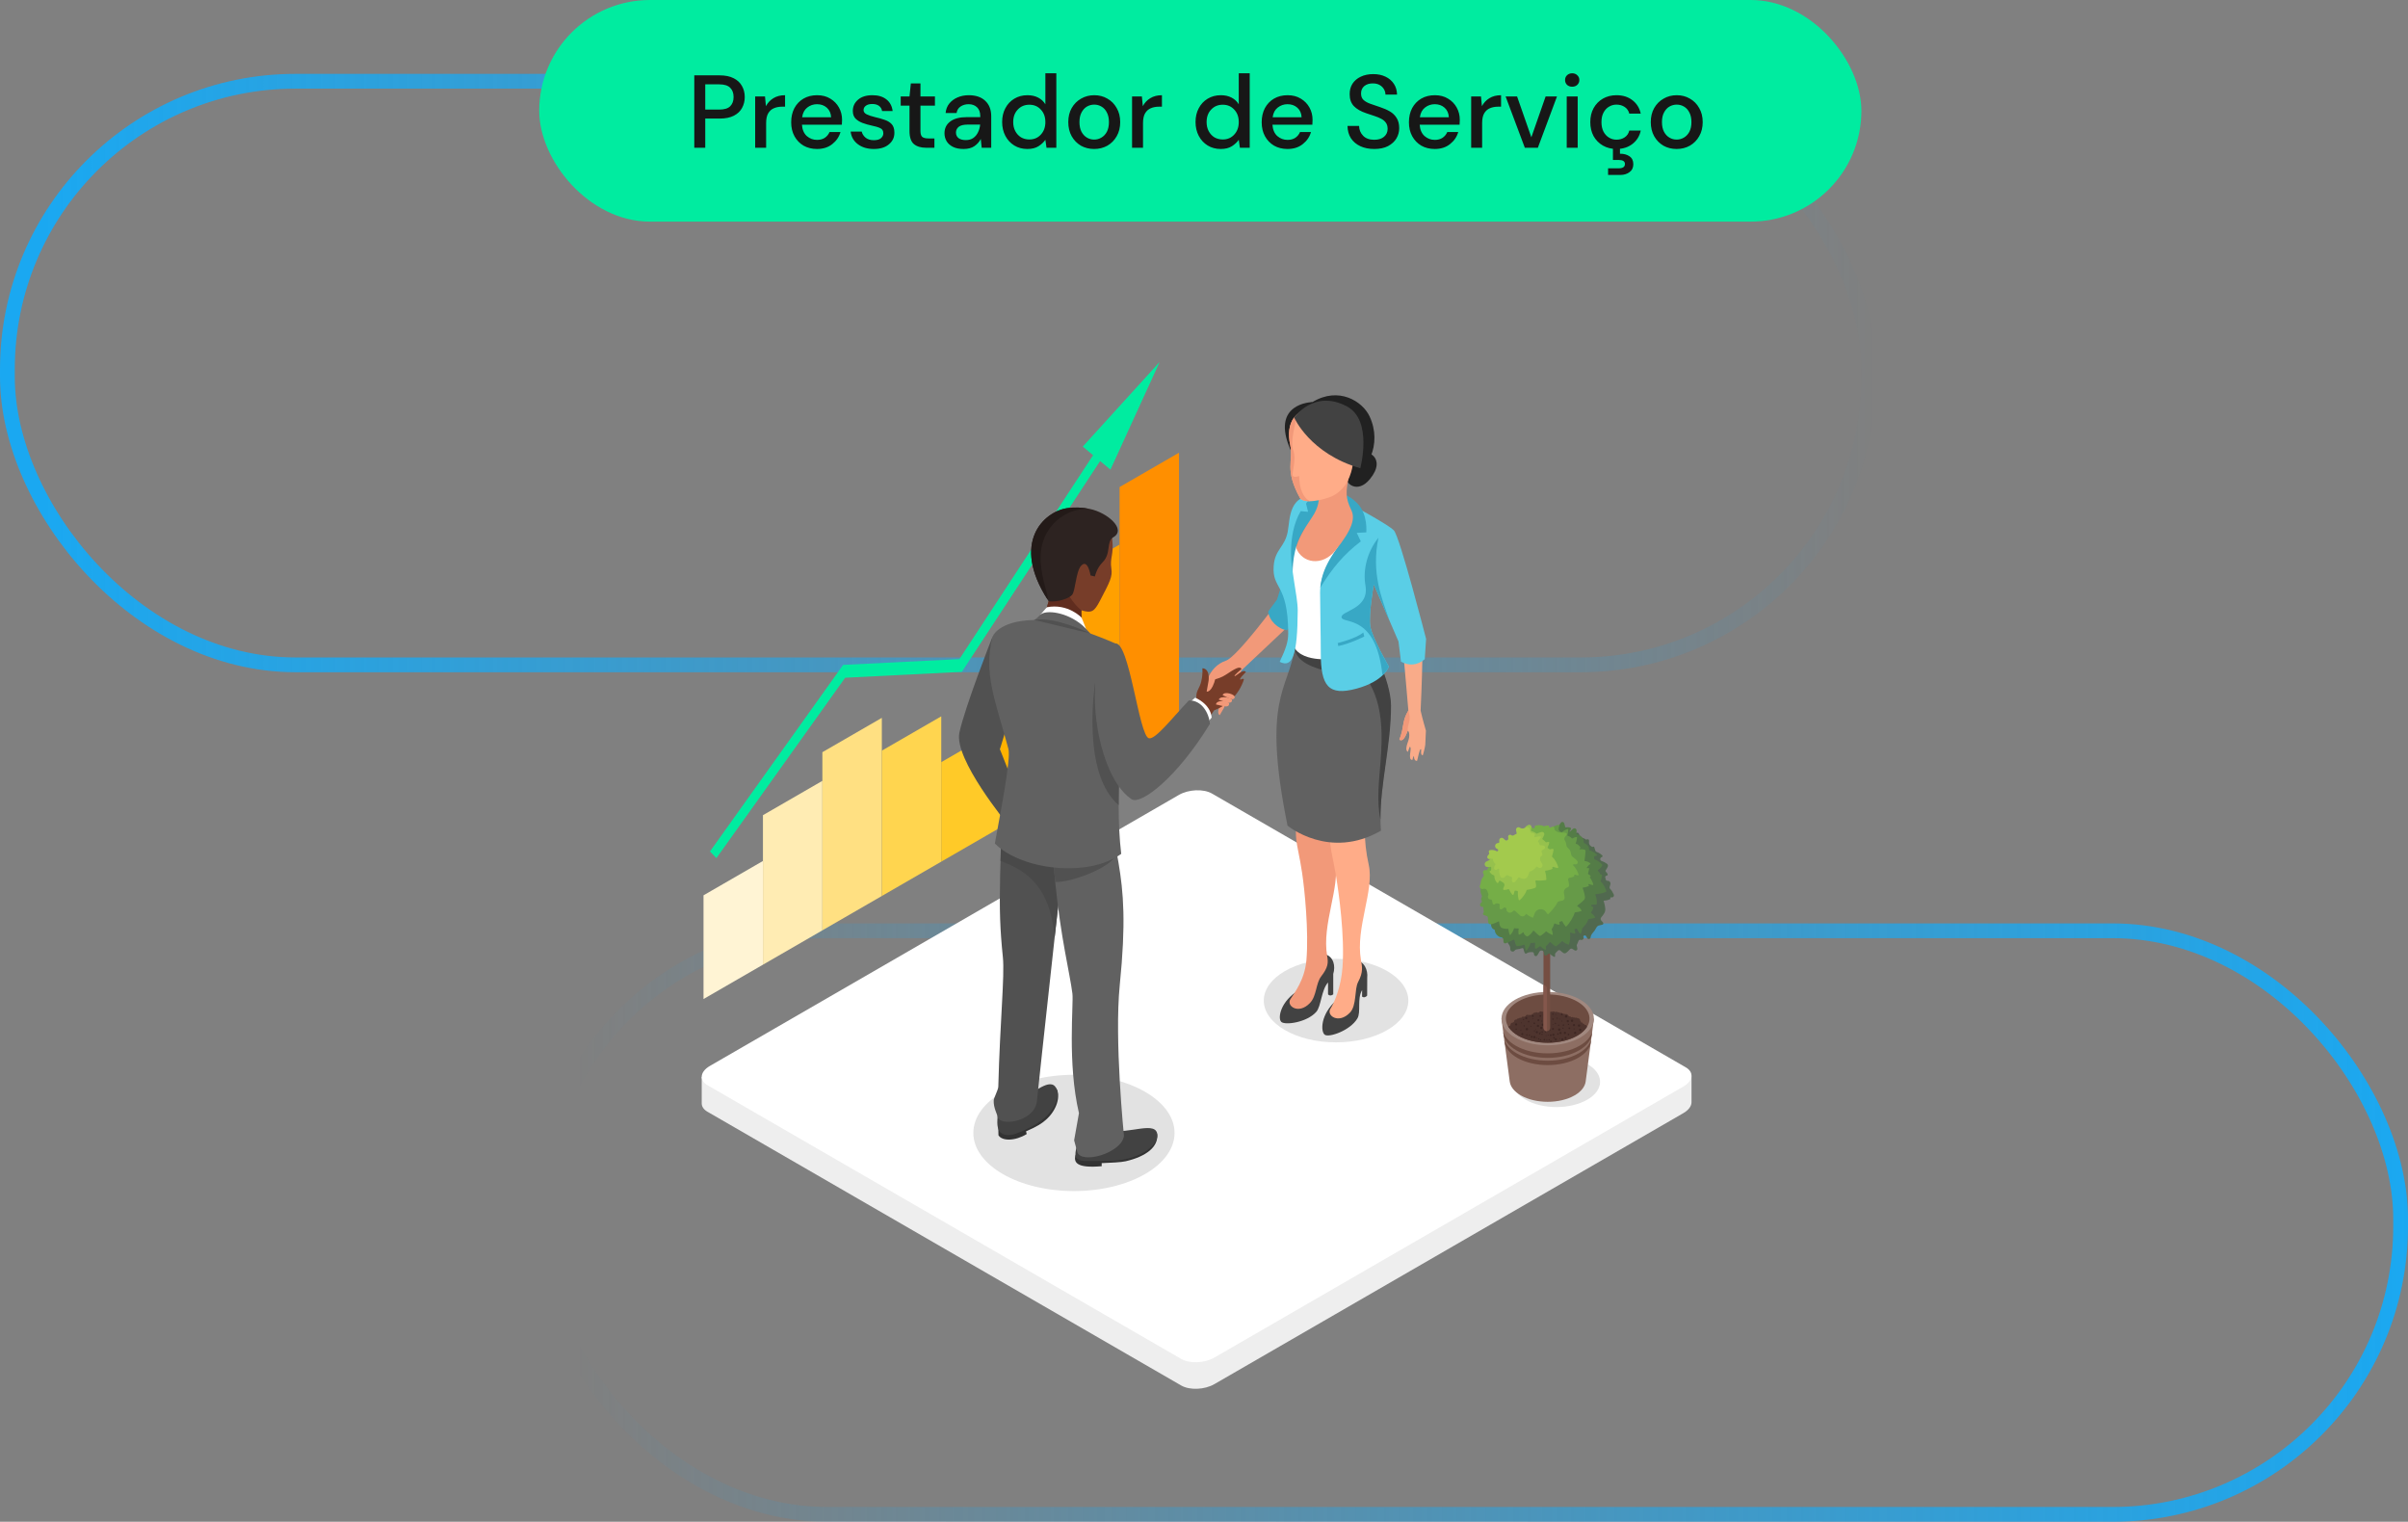 <svg width="326" height="206" viewBox="0 0 326 206" fill="none" xmlns="http://www.w3.org/2000/svg">
<rect x="0" y="0" width="326" height="206" fill="#808080" stroke="none"/>
<rect x="73" y="126" width="252" height="79" rx="39" stroke="url(#paint0_linear_2036_6281)" stroke-width="2"/>
<rect x="1" y="11" width="252" height="79" rx="39" stroke="url(#paint1_linear_2036_6281)" stroke-width="2"/>
<g clip-path="url(#clip0_2036_6281)">
<path d="M103.289 130.59L95.243 135.238V121.197L103.289 116.548V130.59Z" fill="#FFF4D4"/>
<path d="M111.336 125.939L103.289 130.59V110.351L111.336 105.702V125.939Z" fill="#FFECB3"/>
<path d="M119.384 121.291L111.336 125.94V101.824L119.384 97.175V121.291Z" fill="#FFE082"/>
<path d="M127.43 116.642L119.384 121.291V101.617L127.43 96.969V116.642Z" fill="#FFD54F"/>
<path d="M135.476 111.991L127.43 116.642V103.171L135.476 98.522V111.991Z" fill="#FFCA28"/>
<path d="M143.522 107.343L135.476 111.992V90.294L143.522 85.645V107.343Z" fill="#FFB300"/>
<path d="M151.57 102.694L143.522 107.343V78.366L151.57 73.716V102.694Z" fill="#FFA000"/>
<path d="M159.617 98.043L151.57 102.694V65.931L159.617 61.282V98.043Z" fill="#FF8F00"/>
<path d="M156.996 49L146.587 60.454L147.986 61.621L129.882 89.225L114.144 90.006L96.117 115.26L96.989 116.164L114.421 91.745L130.217 90.949L148.934 62.411L150.336 63.575L156.996 49Z" fill="#00ECA0"/>
<path d="M226.555 146.991L226.942 147.342L164.084 111.023C162.937 110.36 160.917 110.445 159.592 111.21L97.903 146.852L95 145.772V149.366C95 149.789 95.254 150.192 95.773 150.493L159.916 187.554C161.063 188.217 163.083 188.133 164.408 187.367L227.904 150.679C228.628 150.259 229 149.72 229 149.211V145.616L226.555 146.991Z" fill="#EEEEEE"/>
<path d="M159.916 183.96L95.773 146.897C95.254 146.597 95 146.193 95 145.77C95 145.259 95.372 144.72 96.096 144.3L159.592 107.612C160.917 106.846 162.937 106.764 164.084 107.425L228.226 144.485C228.744 144.785 228.998 145.189 228.998 145.613C228.998 146.124 228.626 146.663 227.902 147.08L164.406 183.772C163.083 184.538 161.061 184.62 159.916 183.96Z" fill="white"/>
<path d="M172.912 81.555C172.912 81.555 167.481 88.931 165.972 89.434C164.747 89.843 163.93 90.777 163.464 91.967C163.032 92.499 167.358 92.542 167.358 92.542C167.674 91.98 167.924 91.39 168.032 90.783L175.596 83.655L172.912 81.555Z" fill="#F29979"/>
<path d="M180.878 141.101C186.283 141.101 190.664 138.57 190.664 135.448C190.664 132.325 186.283 129.794 180.878 129.794C175.474 129.794 171.093 132.325 171.093 135.448C171.093 138.57 175.474 141.101 180.878 141.101Z" fill="#E2E2E2"/>
<path d="M180.497 131.844C180.817 130.796 180.571 129.555 179.452 129.192L175.933 133.985C173.342 135.48 172.957 137.829 173.453 138.323C173.949 138.82 176.929 138.414 178.199 136.976C178.869 136.219 178.869 134.025 179.793 132.996V134.604C179.969 134.806 180.266 134.804 180.497 134.604C180.497 134.002 180.499 133.094 180.497 131.844Z" fill="#424242"/>
<path d="M175.922 108.262C174.994 113.99 175.571 113.46 176.274 118.108C176.628 120.446 177.194 126.104 176.864 129.982C176.637 132.636 175.253 134.375 174.689 135.273C174.125 136.17 175.787 137.384 177.33 135.792C178.282 134.81 178.11 133.149 178.869 132.167C179.834 130.921 179.831 130.311 179.675 129.417C178.916 125.073 181.5 120.036 180.732 116.563C179.155 109.433 181.741 106.834 180.296 106.001C178.854 105.165 175.922 108.262 175.922 108.262Z" fill="#F29979"/>
<path d="M185.097 132.383C185.215 131.295 184.7 130.13 183.534 129.981L180.98 135.351C178.718 137.309 178.78 139.687 179.358 140.08C179.937 140.474 182.788 139.515 183.768 137.863C184.283 136.993 183.693 135.207 184.408 134.025L184.397 134.905C184.609 135.069 184.897 135.011 185.088 134.774C185.086 134.182 185.097 133.344 185.097 132.383Z" fill="#424242"/>
<path d="M180.495 108.789C179.596 114.328 180.19 114.409 180.878 118.609C181.26 120.939 182.061 126.69 181.752 130.929C181.559 133.585 180.675 135.668 180.111 136.567C179.547 137.465 181.209 138.678 182.752 137.087C183.704 136.105 183.344 133.92 183.863 132.938C184.601 131.546 184.402 130.837 184.247 129.942C183.488 125.597 186.072 120.561 185.305 117.088C183.728 109.958 186.314 107.359 184.868 106.525C183.424 105.692 180.495 108.789 180.495 108.789Z" fill="#FFAC88"/>
<path d="M186.892 110.934C186.897 111.445 186.92 111.95 186.962 112.446C179.98 116.481 174.309 111.768 174.309 111.768C170.788 94.459 174.449 93.394 175.271 87.774L175.551 87.328L185.389 86.798C185.389 86.798 188.26 92.044 188.26 95.502C188.26 100.895 186.839 106.165 186.892 110.934Z" fill="#616161"/>
<path d="M188.321 95.544C188.321 100.935 186.835 106.192 186.89 110.961C186.346 108.434 186.7 105.738 186.901 103.126C187.196 99.35 187.21 95.298 185.182 92.101C184.586 91.161 175.78 91.486 175.272 87.773L185.451 86.84C185.449 86.84 188.321 92.086 188.321 95.544Z" fill="#424242"/>
<path d="M192.601 87.479L189.903 87.453C190.163 90.19 190.64 95.95 190.664 96.168L190.668 96.174C189.756 97.706 190.163 98.296 189.451 100.127C189.811 100.379 190.157 100.078 190.581 98.911C190.721 98.981 190.793 99.231 190.793 99.531C190.793 99.73 190.761 99.951 190.693 100.159C190.399 101.009 190.231 101.567 190.606 101.777C190.67 101.591 190.763 101.296 190.854 101.088C191.255 101.156 190.483 102.927 191.221 102.864C191.28 102.55 191.319 102.446 191.399 102.342C191.463 102.257 191.338 103.016 191.842 103.001C191.955 102.694 192.152 101.432 192.345 101.412C192.527 101.391 192.186 102.127 192.616 102.261C192.881 101.419 192.957 100.825 192.957 100.825L193.044 98.905C193.044 98.905 192.565 97.286 192.326 96.194C192.478 93.013 192.576 89.596 192.601 87.479Z" fill="#F9AB89"/>
<path d="M189.453 100.127C189.814 100.38 190.159 100.078 190.583 98.912C190.524 97.963 191.124 97.658 190.67 96.175C189.756 97.707 190.163 98.296 189.453 100.127Z" fill="#F29979"/>
<path d="M171.689 82.782C171.803 83.984 173.012 85.164 174.254 85.321L176.024 82.514L178.271 78.914L174.477 76.02L172.893 81.148L171.689 82.782Z" fill="#38A8C5"/>
<path d="M175.079 73.078C175.079 73.078 176.196 77.688 181.955 73.418L180.092 89.216C180.092 89.216 174.977 89.759 174.909 86.437C174.867 84.33 175.079 84.063 174.468 81.012C173.86 77.962 175.079 73.078 175.079 73.078Z" fill="white"/>
<path d="M177.923 69.62C177.923 69.62 175.717 71.035 174.943 74.909C174.604 76.604 175.7 80.671 175.689 82.64C175.655 88.675 174.99 90.472 173.249 89.59C174.063 87.827 174.407 86.916 174.4 85.69C174.366 78.876 172.198 79.824 172.435 76.604C172.6 74.366 173.925 74.094 174.332 71.994C174.663 70.282 174.4 66.57 178.602 67.18C183.032 67.823 177.923 69.62 177.923 69.62Z" fill="#5ACEE6"/>
<path d="M174.994 77.367C174.994 77.367 174.063 72.649 176.094 69.191L177.088 69.282L176.817 68.175C176.817 68.175 177.584 66.707 179.278 66.841C180.972 66.976 180.859 68.701 179.77 69.079C178.008 69.688 175.129 71.807 174.994 77.367Z" fill="#38A8C5"/>
<path d="M193.068 86.488L192.885 89.237C191.844 90.101 190.768 90.152 189.667 89.568L189.332 86.838L187.957 83.654C187.957 83.654 187.957 83.654 187.952 83.649L185.987 79.116C185.987 79.116 185.245 83.248 185.517 84.812C185.788 86.371 188.022 90.232 188.022 90.232C188.022 90.232 187.868 90.75 187.202 91.391C186.581 91.997 185.489 92.721 183.643 93.221C179.85 94.24 178.81 92.88 178.81 88.404C178.81 85.83 178.716 82.279 178.716 80.2C178.716 75.316 184.631 71.249 183.348 68.538C183.348 68.538 187.887 70.98 188.699 71.792C189.508 72.603 193.068 86.488 193.068 86.488Z" fill="#5ACEE6"/>
<path d="M178.737 79.555C180.363 76.912 181.921 75.047 184.226 73.284L183.683 72.132L184.97 72.064C184.97 72.064 185.207 69.635 183.795 68.177C182.373 66.709 181.355 66.843 181.355 66.843C181.355 66.843 183.884 68.967 182.53 71.68C181.175 74.389 179.068 76.114 178.737 79.555Z" fill="#38A8C5"/>
<path d="M181.109 87.046C181.109 87.046 183.617 86.435 184.565 85.622L184.7 86.165C184.7 86.165 182.667 87.181 181.177 87.453L181.109 87.046Z" fill="#38A8C5"/>
<path d="M182.157 64.219C182.057 65.598 183.819 66.841 185.445 64.875C187.857 61.956 184.953 60.585 183.863 61.529C182.776 62.473 182.157 64.219 182.157 64.219Z" fill="#212121"/>
<path d="M177.675 54.433C177.675 54.433 171.848 54.501 174.763 61.009L177.675 54.433Z" fill="#212121"/>
<path d="M182.532 64.942C185.069 63.975 187.206 60.197 185.411 56.352C184.472 54.346 181.245 52.262 177.678 54.432C172.798 55.584 182.532 64.942 182.532 64.942Z" fill="#212121"/>
<path d="M178.123 65.527C178.123 65.527 179.369 67.454 177.656 69.972C176.298 71.97 175.789 72.989 175.46 74.141C176.24 76.243 179.009 76.739 180.802 74.501C183.14 71.586 183.477 70.161 182.937 69.043C182.146 67.409 182.191 66.567 182.598 64.603C182.895 63.175 180.677 63.402 178.123 65.527Z" fill="#F29979"/>
<path d="M174.678 60.279C175.127 62.415 173.849 63.554 176.005 67.428C176.113 67.63 176.514 67.863 177.37 67.85C177.548 67.844 177.756 67.833 177.976 67.802C177.993 67.802 178.004 67.802 178.019 67.795C178.513 67.736 179.119 67.6 179.84 67.367C185.449 65.582 183.791 53.605 177.385 55.194C176.403 55.431 175.683 55.877 175.212 56.5C175.191 56.522 175.174 56.543 175.157 56.566C174.504 57.474 174.351 58.739 174.678 60.279Z" fill="#FFAC88"/>
<path d="M174.678 60.279C175.127 62.416 173.849 63.555 176.005 67.429C176.113 67.63 176.514 67.864 177.37 67.851C176.399 67.42 175.89 66.041 175.89 64.454C175.528 64.503 175.299 64.65 175.045 64.437C174.784 64.221 175.577 62.263 175.083 60.95C174.72 59.974 175.191 58.026 175.441 56.957C175.337 56.773 175.278 56.615 175.214 56.501C175.193 56.522 175.176 56.543 175.159 56.567C174.504 57.475 174.351 58.739 174.678 60.279Z" fill="#F29979"/>
<path d="M175.204 56.514C175.204 56.514 177.313 61.416 184.158 63.383C184.158 63.383 185.886 56.948 182.396 55.043C177.923 52.602 175.204 56.514 175.204 56.514Z" fill="#424242"/>
<path d="M188.02 90.232C188.02 90.232 187.865 90.75 187.2 91.39C187.185 91.399 187.172 91.405 187.161 91.414C186.299 83.089 181.824 84.489 181.624 83.59C181.423 82.684 185.432 82.506 184.857 79.253C184.48 77.096 185.128 74.641 186.621 72.787C185.622 77.488 187.06 80.995 188.007 83.706C188.007 83.706 187.988 83.687 187.956 83.655C187.956 83.655 187.956 83.655 187.952 83.651L185.987 79.118C185.987 79.118 185.245 83.25 185.516 84.814C185.786 86.371 188.02 90.232 188.02 90.232Z" fill="#38A8C5"/>
<path d="M165.13 96.811L165.703 95.828C165.703 95.828 165.921 95.343 165.508 95.188C165.276 95.099 164.575 96.499 165.13 96.811Z" fill="#F29979"/>
<path d="M145.393 161.235C152.915 161.235 159.013 157.712 159.013 153.365C159.013 149.018 152.915 145.494 145.393 145.494C137.871 145.494 131.773 149.018 131.773 153.365C131.773 157.712 137.871 161.235 145.393 161.235Z" fill="#E2E2E2"/>
<path d="M134.353 86.227C134.353 86.227 130.651 95.62 129.882 99.184C129.112 102.749 136.443 111.614 136.443 111.614L137.418 106.608L135.374 101.425L136.841 96.571L134.353 86.227Z" fill="#515151"/>
<path d="M135.173 153.677C135.677 154.513 137.486 154.456 139.001 153.512C138.955 153.383 138.952 153.281 138.904 153.151C140.479 152.47 141.049 152.061 141.566 151.615C143.101 150.292 143.627 148.327 142.995 147.307C142.931 147.205 136.676 151.113 135.152 152.706C135.154 153.211 135.166 153.667 135.173 153.677Z" fill="#333333"/>
<path d="M135.677 153.462C136.553 153.928 137.655 153.551 139.743 152.463C142.675 150.933 143.415 148.667 143.141 147.685C142.558 145.585 140.343 147.626 138.408 148.767C136.593 149.838 135.05 150.613 135.05 151.126C135.052 151.637 134.804 152.995 135.677 153.462Z" fill="#424242"/>
<path d="M144.25 113.954C144.235 114.075 144.222 114.203 144.208 114.328C143.741 118.301 143.251 122.684 142.775 126.957V126.961C141.5 138.47 140.362 149.203 140.362 149.203C139.928 151.886 135.258 152.569 135.048 151.127C135.005 150.843 134.484 149.926 134.531 148.969C134.545 148.596 135.137 147.554 135.152 147.102C135.385 138.232 136.029 132.108 135.773 129.594C135.385 125.782 135.292 123.369 135.402 118.342C135.453 116.055 135.584 114.01 135.813 112.563C137.74 112.221 142.228 113.39 143.739 113.81C144.063 113.897 144.25 113.954 144.25 113.954Z" fill="#515151"/>
<path d="M145.586 156.416C145.382 157.316 145.666 158.175 149.149 157.869C149.143 157.732 149.158 157.587 149.149 157.452C150.393 157.392 151.731 157.352 152.395 157.199C155.174 156.556 156.846 155.235 156.651 153.561C156.403 151.418 145.603 156.336 145.586 156.416Z" fill="#333333"/>
<path d="M144.208 114.328C143.741 118.301 143.252 122.684 142.775 126.957C142.149 119.09 137.95 117.574 135.444 116.521C135.495 114.234 135.586 114.01 135.815 112.563C137.742 112.221 142.23 113.39 143.741 113.81C143.911 113.967 144.064 114.145 144.208 114.328Z" fill="#494949"/>
<path d="M145.586 156.415C145.586 156.623 145.795 156.982 146.37 157.101C147.078 157.247 148.316 157.132 150.103 157.139C154.044 157.154 156.696 155.164 156.687 153.719C156.674 151.595 152.941 153.545 150.15 153.061C148.074 152.701 146.395 153.821 146.241 154.309C146.088 154.801 145.586 155.147 145.586 156.415Z" fill="#424242"/>
<path d="M152.163 153.745C151.898 156.089 146.374 157.657 145.846 155.954L145.418 154.367L146.071 150.692C144.485 143.891 145.361 135.929 145.185 134.497C144.839 131.752 143.595 126.947 142.857 119.39C142.732 118.102 142.624 116.734 142.531 115.276C142.522 115.113 142.512 114.941 142.503 114.772C142.666 114.744 142.853 114.716 143.048 114.693C144.877 114.479 148.006 114.487 149.751 114.511C150.516 114.525 151.014 114.538 151.014 114.538C151.057 114.757 151.099 114.977 151.139 115.192C151.237 115.713 151.33 116.233 151.419 116.751C152.11 120.799 152.445 124.931 151.597 133.33C150.843 140.819 152.163 153.745 152.163 153.745Z" fill="#616161"/>
<path d="M146.779 86.363C146.682 86.282 146.313 82.854 146.406 82.621C147.816 83.032 148.14 82.795 148.92 81.314C150.302 78.688 150.622 78.038 150.459 76.973C150.232 75.476 150.807 75.14 150.584 73.061C150.362 70.978 148.812 70.448 147.235 70.121C145.077 69.682 141.755 71.727 141.24 74.472C140.964 75.947 141.723 77.141 142.026 78.726C142.264 79.973 142.215 81.465 141.149 83.527C140.725 87.004 146.525 87.846 146.779 86.363Z" fill="#773D29"/>
<path d="M142.855 119.387C142.73 118.099 142.622 116.731 142.529 115.274C142.692 115.055 142.864 114.858 143.046 114.69C144.876 114.476 148.004 114.484 149.749 114.508C150.281 114.737 150.756 114.979 151.14 115.189C151.559 117.066 145.039 119.533 142.855 119.387Z" fill="#515151"/>
<path d="M146.779 86.363C146.682 86.282 146.313 82.854 146.406 82.62C146.406 82.62 145.128 81.757 143.941 79.186C143.638 78.53 142.896 78.443 142.026 78.725C142.264 79.973 142.215 81.464 141.149 83.526C140.725 87.003 146.525 87.846 146.779 86.363Z" fill="#602D1F"/>
<path d="M147.038 85.138L146.436 83.621C146.436 83.621 144.63 81.652 141.728 82.2L140.842 83.22L147.038 85.138Z" fill="white"/>
<path d="M151.445 108.982C151.449 111.269 151.542 113.516 151.794 115.588C147.283 118.855 138.266 117.769 134.687 114.188C135.468 109.833 136.89 102.717 136.517 101.368C134.721 94.715 133.14 91.247 134.357 86.227C134.357 86.227 135.061 84.034 140.006 83.925C140.341 83.73 140.481 83.58 140.846 83.221C141.545 82.521 144.392 82.82 146.527 84.64C146.97 85.041 147.614 85.752 147.614 85.752C147.614 85.752 149.626 86.486 151.108 87.152C152.693 87.867 152.045 94.388 151.652 101.901C151.538 104.215 151.438 106.619 151.445 108.982Z" fill="#616161"/>
<path d="M147.612 85.747C147.612 85.747 142.758 83.388 140.004 83.923L147.612 85.747Z" fill="#515151"/>
<path d="M141.831 81.173C141.874 81.25 141.929 81.326 141.978 81.4C143.154 81.536 144.702 81.042 145.141 80.526C145.596 80 145.649 77.391 146.349 76.602C147.282 75.552 147.636 77.898 147.636 77.898L148.227 78.036C148.227 78.036 148.45 76.939 149.272 76.116C150.48 74.907 149.734 73.301 150.72 72.73C152.545 71.676 149.944 69.382 147.527 68.89C146.525 68.684 145.446 68.64 144.475 68.786C141.268 69.278 136.877 73.456 141.831 81.173Z" fill="#2D2321"/>
<path d="M141.831 81.174C141.874 80.92 141.821 80.621 141.751 80.372C141.085 78.066 140.483 75.599 141.204 73.314C141.751 71.583 143.08 70.113 144.744 69.391C145.622 69.012 146.582 68.848 147.529 68.893C146.527 68.687 145.448 68.643 144.477 68.789C141.268 69.279 136.877 73.456 141.831 81.174Z" fill="#231A18"/>
<path d="M151.655 101.9C151.538 104.217 151.441 106.62 151.445 108.982C146.323 104.635 148.255 92.477 148.255 92.477C148.255 92.477 150.217 97.352 151.655 101.9Z" fill="#515151"/>
<path d="M162.247 99.422L164.352 96.174C166.209 95.44 167.708 94.078 168.405 91.993C168.263 91.702 167.965 92.109 167.899 91.965C167.831 91.819 168.263 91.403 168.675 90.957C168.259 90.486 167.278 91.626 167.138 91.513C167.04 91.434 168.087 90.563 168.087 90.563C167.842 90.117 167.225 90.501 165.891 91.375C164.935 92.001 163.625 92.122 163.625 92.122C163.625 92.122 163.844 90.501 162.782 90.465C162.828 91.197 162.75 92.09 162.438 92.824C162.156 93.486 161.815 93.828 162.031 94.856C161.724 96.416 160.651 98.177 160.651 98.177L162.247 99.422Z" fill="#773D29"/>
<path d="M160.848 95.264L161.804 94.449C161.804 94.449 163.85 95.228 164.041 97.135L163.093 98.255L160.848 95.264Z" fill="white"/>
<path d="M150.953 87.122C146.389 88.291 147.82 104.607 153.185 108.186C154.434 109.02 159.328 105.307 163.803 97.984C163.67 96.491 162.682 94.77 160.954 94.817C158.813 97.049 156.409 100.171 155.536 99.938C154.173 99.575 152.886 86.628 150.953 87.122Z" fill="#616161"/>
<path d="M163.625 92.127L163.36 93.621C163.36 93.621 164.079 93.812 164.577 91.728C165.078 89.647 163.625 92.127 163.625 92.127Z" fill="#F29979"/>
<path d="M164.62 95.362L165.726 95.616C165.726 95.616 166.421 95.771 166.405 95.251C166.394 94.872 164.694 94.668 164.62 95.362Z" fill="#F29979"/>
<path d="M164.999 94.708L166.065 95.101C166.065 95.101 166.79 95.277 166.803 94.795C166.811 94.448 165.217 94.093 164.999 94.708Z" fill="#F29979"/>
<path d="M165.518 94.095L166.534 94.606C166.534 94.606 167.087 94.808 167.161 94.373C167.225 94.002 165.72 93.509 165.518 94.095Z" fill="#F29979"/>
<path d="M210.711 149.862C213.977 149.862 216.625 148.332 216.625 146.445C216.625 144.558 213.977 143.028 210.711 143.028C207.445 143.028 204.798 144.558 204.798 146.445C204.798 148.332 207.445 149.862 210.711 149.862Z" fill="#E2E2E2"/>
<path d="M203.271 137.89L204.39 146.399C204.48 147.084 204.979 147.754 205.885 148.279C207.898 149.441 211.164 149.441 213.177 148.279C214.084 147.754 214.582 147.084 214.672 146.399L215.79 137.89H203.271Z" fill="#8D6E63"/>
<path d="M215.414 140.72L215.371 141.055C215.268 141.834 214.703 142.594 213.671 143.189C211.385 144.511 207.677 144.511 205.389 143.189C204.36 142.594 203.791 141.832 203.69 141.055L203.649 140.738C203.855 141.411 204.409 142.057 205.307 142.575C207.639 143.923 211.42 143.923 213.753 142.575C214.66 142.053 215.214 141.399 215.414 140.72Z" fill="#6D4C41"/>
<path d="M215.562 139.655L215.517 139.998C215.412 140.795 214.833 141.576 213.776 142.187C211.431 143.54 207.63 143.54 205.284 142.187C204.229 141.576 203.647 140.795 203.542 139.998L203.499 139.674C203.709 140.363 204.278 141.026 205.198 141.557C207.589 142.939 211.465 142.939 213.858 141.557C214.79 141.02 215.358 140.352 215.562 139.655Z" fill="#6D4C41"/>
<path d="M209.531 141.502C212.985 141.502 215.785 139.884 215.785 137.889C215.785 135.893 212.985 134.275 209.531 134.275C206.077 134.275 203.277 135.893 203.277 137.889C203.277 139.884 206.077 141.502 209.531 141.502Z" fill="#A1887F"/>
<path d="M214.756 139.149C214.481 139.533 214.073 139.89 213.534 140.203C211.323 141.48 207.74 141.48 205.529 140.203C204.989 139.89 204.583 139.533 204.306 139.149C203.449 137.96 203.859 136.541 205.529 135.575C207.74 134.298 211.323 134.298 213.534 135.575C215.205 136.541 215.615 137.96 214.756 139.149Z" fill="#6D4C41"/>
<path d="M214.576 138.73C214.558 138.73 214.539 138.732 214.52 138.736C214.501 138.642 214.423 138.571 214.324 138.571C214.313 138.571 214.301 138.577 214.29 138.578C214.286 138.479 214.204 138.399 214.103 138.399C214.075 138.399 214.047 138.406 214.023 138.419C214.026 138.397 214.032 138.376 214.032 138.354C214.032 138.279 213.989 138.217 213.929 138.183C213.929 138.176 213.931 138.168 213.931 138.161C213.931 137.981 213.785 137.835 213.605 137.835C213.592 137.835 213.581 137.837 213.568 137.839C213.517 137.79 213.448 137.76 213.373 137.76C213.332 137.76 213.293 137.77 213.259 137.785C213.22 137.751 213.169 137.73 213.113 137.73C213.082 137.73 213.05 137.738 213.022 137.751C212.984 137.706 212.93 137.674 212.868 137.674C212.821 137.674 212.778 137.691 212.745 137.719C212.728 137.713 212.713 137.706 212.698 137.698C212.672 137.635 212.612 137.588 212.539 137.588C212.513 137.588 212.489 137.595 212.466 137.605C212.44 137.547 212.384 137.507 212.318 137.498C212.279 137.365 212.157 137.266 212.01 137.266C211.965 137.266 211.922 137.275 211.882 137.292C211.837 137.257 211.781 137.232 211.72 137.232C211.673 137.232 211.628 137.245 211.591 137.268C211.551 137.174 211.46 137.109 211.351 137.109C211.301 137.109 211.256 137.124 211.216 137.148C211.177 137.079 211.104 137.03 211.018 137.03C210.984 137.03 210.953 137.038 210.925 137.051C210.874 136.996 210.803 136.963 210.722 136.963C210.661 136.963 210.603 136.983 210.558 137.019C210.5 136.959 210.419 136.921 210.328 136.921C210.273 136.921 210.223 136.936 210.178 136.961C210.146 136.95 210.114 136.942 210.079 136.942C210.021 136.942 209.969 136.959 209.924 136.987C209.888 136.972 209.851 136.963 209.81 136.963C209.75 136.963 209.694 136.981 209.649 137.015C209.613 136.996 209.574 136.985 209.531 136.985C209.443 136.985 209.364 137.03 209.318 137.097C209.288 137.075 209.252 137.06 209.211 137.06C209.183 137.06 209.157 137.068 209.134 137.079C209.082 137 208.992 136.948 208.891 136.948C208.855 136.948 208.82 136.955 208.788 136.966C208.736 136.933 208.674 136.912 208.609 136.912C208.489 136.912 208.384 136.978 208.328 137.073C208.317 137.071 208.305 137.066 208.292 137.066C208.255 137.066 208.221 137.081 208.191 137.101C208.148 137.056 208.088 137.03 208.023 137.03C207.959 137.03 207.901 137.056 207.86 137.097C207.836 137.09 207.81 137.084 207.782 137.084C207.666 137.084 207.568 137.161 207.535 137.264C207.52 137.26 207.507 137.255 207.492 137.255C207.404 137.255 207.335 137.317 207.314 137.397C207.291 137.403 207.269 137.41 207.247 137.416C207.215 137.39 207.174 137.371 207.129 137.371C207.076 137.371 207.028 137.391 206.994 137.427C206.944 137.388 206.88 137.363 206.809 137.363C206.67 137.363 206.554 137.457 206.519 137.584C206.508 137.582 206.498 137.579 206.487 137.579C206.422 137.579 206.367 137.612 206.332 137.661C206.292 137.635 206.246 137.62 206.193 137.62C206.074 137.62 205.976 137.702 205.948 137.813C205.911 137.785 205.864 137.768 205.812 137.768C205.733 137.768 205.666 137.807 205.623 137.867C205.604 137.861 205.585 137.858 205.565 137.858C205.466 137.858 205.381 137.923 205.353 138.013C205.329 138.007 205.303 138.002 205.277 138.002C205.106 138.002 204.968 138.14 204.968 138.311C204.968 138.318 204.97 138.324 204.97 138.331C204.904 138.341 204.848 138.38 204.816 138.434C204.807 138.432 204.798 138.43 204.787 138.43C204.62 138.43 204.485 138.565 204.485 138.732C204.485 138.743 204.487 138.753 204.489 138.762C204.439 138.794 204.405 138.846 204.405 138.908C204.379 138.899 204.351 138.893 204.321 138.893C204.265 138.893 204.214 138.91 204.171 138.94C204.212 139.011 204.257 139.08 204.306 139.149C204.583 139.533 204.99 139.891 205.529 140.204C207.74 141.48 211.323 141.48 213.534 140.204C214.075 139.891 214.481 139.533 214.756 139.149C214.793 139.097 214.827 139.043 214.859 138.988C214.851 138.985 214.846 138.979 214.838 138.975C214.829 138.839 214.717 138.73 214.576 138.73Z" fill="#4E342E"/>
<path d="M211.948 140.642C212.026 140.642 212.09 140.578 212.09 140.5C212.09 140.421 212.026 140.357 211.948 140.357C211.869 140.357 211.806 140.421 211.806 140.5C211.806 140.578 211.869 140.642 211.948 140.642Z" fill="#3E2723"/>
<path d="M210.298 138.658C210.298 138.691 210.272 138.717 210.238 138.717C210.204 138.717 210.178 138.691 210.178 138.658C210.178 138.624 210.204 138.598 210.238 138.598C210.272 138.598 210.298 138.624 210.298 138.658Z" fill="#3E2723"/>
<path d="M209.007 138.717C209.007 138.801 208.94 138.869 208.855 138.869C208.771 138.869 208.704 138.801 208.704 138.717C208.704 138.633 208.771 138.565 208.855 138.565C208.94 138.565 209.007 138.635 209.007 138.717Z" fill="#3E2723"/>
<path d="M208.799 138.226C208.799 138.266 208.767 138.299 208.726 138.299C208.687 138.299 208.653 138.268 208.653 138.226C208.653 138.187 208.685 138.153 208.726 138.153C208.767 138.153 208.799 138.185 208.799 138.226Z" fill="#3E2723"/>
<path d="M209.144 138.017C209.144 138.047 209.119 138.073 209.087 138.073C209.057 138.073 209.031 138.049 209.031 138.017C209.031 137.985 209.056 137.961 209.087 137.961C209.117 137.963 209.144 137.987 209.144 138.017Z" fill="#3E2723"/>
<path d="M210.343 137.958C210.343 138.016 210.296 138.061 210.24 138.061C210.182 138.061 210.137 138.015 210.137 137.958C210.137 137.9 210.184 137.855 210.24 137.855C210.296 137.855 210.343 137.9 210.343 137.958Z" fill="#3E2723"/>
<path d="M210.664 138.535C210.664 138.586 210.625 138.625 210.575 138.625C210.524 138.625 210.485 138.586 210.485 138.535C210.485 138.485 210.526 138.445 210.575 138.445C210.625 138.445 210.664 138.487 210.664 138.535Z" fill="#3E2723"/>
<path d="M210.382 139.282C210.382 139.355 210.322 139.415 210.249 139.415C210.176 139.415 210.116 139.355 210.116 139.282C210.116 139.209 210.176 139.149 210.249 139.149C210.322 139.148 210.382 139.207 210.382 139.282Z" fill="#3E2723"/>
<path d="M209.94 139.447C209.94 139.477 209.916 139.501 209.886 139.501C209.856 139.501 209.832 139.477 209.832 139.447C209.832 139.417 209.856 139.393 209.886 139.393C209.916 139.394 209.94 139.417 209.94 139.447Z" fill="#3E2723"/>
<path d="M209.295 139.698C209.295 139.736 209.265 139.767 209.226 139.767C209.188 139.767 209.157 139.737 209.157 139.698C209.157 139.661 209.187 139.629 209.226 139.629C209.265 139.631 209.295 139.661 209.295 139.698Z" fill="#3E2723"/>
<path d="M208.891 139.691C208.891 139.749 208.844 139.796 208.786 139.796C208.728 139.796 208.681 139.749 208.681 139.691C208.681 139.633 208.728 139.586 208.786 139.586C208.844 139.586 208.891 139.633 208.891 139.691Z" fill="#3E2723"/>
<path d="M208.595 139.772C208.595 139.809 208.565 139.839 208.528 139.839C208.491 139.839 208.461 139.809 208.461 139.772C208.461 139.734 208.491 139.704 208.528 139.704C208.565 139.704 208.595 139.734 208.595 139.772Z" fill="#3E2723"/>
<path d="M207.976 139.389C207.976 139.421 207.95 139.447 207.918 139.447C207.886 139.447 207.86 139.421 207.86 139.389C207.86 139.357 207.886 139.331 207.918 139.331C207.95 139.331 207.976 139.357 207.976 139.389Z" fill="#3E2723"/>
<path d="M207.834 138.515C207.834 138.578 207.782 138.631 207.718 138.631C207.654 138.631 207.602 138.578 207.602 138.515C207.602 138.451 207.654 138.398 207.718 138.398C207.782 138.398 207.834 138.451 207.834 138.515Z" fill="#3E2723"/>
<path d="M208.403 138.099C208.403 138.172 208.343 138.232 208.27 138.232C208.197 138.232 208.137 138.172 208.137 138.099C208.137 138.026 208.197 137.966 208.27 137.966C208.345 137.966 208.403 138.026 208.403 138.099Z" fill="#3E2723"/>
<path d="M208.369 138.872C208.369 138.958 208.3 139.028 208.214 139.028C208.128 139.028 208.058 138.958 208.058 138.872C208.058 138.786 208.128 138.717 208.214 138.717C208.3 138.717 208.369 138.786 208.369 138.872Z" fill="#3E2723"/>
<path d="M206.225 139.971C206.225 140.044 206.165 140.104 206.092 140.104C206.019 140.104 205.959 140.044 205.959 139.971C205.959 139.898 206.019 139.838 206.092 139.838C206.165 139.838 206.225 139.898 206.225 139.971Z" fill="#3E2723"/>
<path d="M208.816 139.147C208.816 139.234 208.747 139.305 208.659 139.305C208.573 139.305 208.502 139.235 208.502 139.147C208.502 139.061 208.571 138.99 208.659 138.99C208.747 138.992 208.816 139.061 208.816 139.147Z" fill="#3E2723"/>
<path d="M211.254 139.38C211.254 139.47 211.181 139.543 211.091 139.543C211.001 139.543 210.928 139.47 210.928 139.38C210.928 139.29 211.001 139.217 211.091 139.217C211.181 139.217 211.254 139.29 211.254 139.38Z" fill="#3E2723"/>
<path d="M214.09 139.415C214.09 139.503 214.019 139.574 213.931 139.574C213.843 139.574 213.772 139.503 213.772 139.415C213.772 139.327 213.843 139.256 213.931 139.256C214.019 139.256 214.09 139.327 214.09 139.415Z" fill="#3E2723"/>
<path d="M212.429 138.668C212.429 138.717 212.389 138.756 212.341 138.756C212.292 138.756 212.253 138.717 212.253 138.668C212.253 138.619 212.292 138.58 212.341 138.58C212.389 138.578 212.429 138.619 212.429 138.668Z" fill="#3E2723"/>
<path d="M210.891 137.831C210.891 137.876 210.853 137.914 210.808 137.914C210.763 137.914 210.726 137.876 210.726 137.831C210.726 137.786 210.763 137.749 210.808 137.749C210.853 137.749 210.891 137.786 210.891 137.831Z" fill="#3E2723"/>
<path d="M211.201 137.959C211.201 137.988 211.177 138.015 211.145 138.015C211.115 138.015 211.089 137.99 211.089 137.959C211.089 137.929 211.113 137.902 211.145 137.902C211.177 137.902 211.201 137.929 211.201 137.959Z" fill="#3E2723"/>
<path d="M211.772 138.766C211.772 138.826 211.723 138.874 211.663 138.874C211.604 138.874 211.555 138.826 211.555 138.766C211.555 138.706 211.604 138.657 211.663 138.657C211.723 138.657 211.772 138.706 211.772 138.766Z" fill="#3E2723"/>
<path d="M211.688 139.185C211.688 139.233 211.648 139.271 211.602 139.271C211.553 139.271 211.516 139.232 211.516 139.185C211.516 139.136 211.555 139.099 211.602 139.099C211.648 139.099 211.688 139.136 211.688 139.185Z" fill="#3E2723"/>
<path d="M211.417 139.832C211.417 139.915 211.351 139.98 211.269 139.98C211.186 139.98 211.121 139.915 211.121 139.832C211.121 139.75 211.186 139.685 211.269 139.685C211.351 139.685 211.417 139.75 211.417 139.832Z" fill="#3E2723"/>
<path d="M211.022 139.973C211.022 140.031 210.975 140.08 210.915 140.08C210.857 140.08 210.808 140.033 210.808 139.973C210.808 139.915 210.855 139.866 210.915 139.866C210.975 139.866 211.022 139.913 211.022 139.973Z" fill="#3E2723"/>
<path d="M210.442 140.076C210.442 140.156 210.376 140.222 210.296 140.222C210.215 140.222 210.15 140.156 210.15 140.076C210.15 139.995 210.215 139.93 210.296 139.93C210.376 139.93 210.442 139.995 210.442 140.076Z" fill="#3E2723"/>
<path d="M210.064 140.132C210.064 140.202 210.008 140.258 209.939 140.258C209.869 140.258 209.813 140.202 209.813 140.132C209.813 140.063 209.869 140.007 209.939 140.007C210.008 140.007 210.064 140.063 210.064 140.132Z" fill="#3E2723"/>
<path d="M209.656 140.119C209.656 140.157 209.626 140.187 209.589 140.187C209.551 140.187 209.521 140.157 209.521 140.119C209.521 140.082 209.551 140.052 209.589 140.052C209.626 140.052 209.656 140.082 209.656 140.119Z" fill="#3E2723"/>
<path d="M209.36 140.192C209.36 140.222 209.336 140.246 209.306 140.246C209.276 140.246 209.252 140.222 209.252 140.192C209.252 140.162 209.276 140.138 209.306 140.138C209.336 140.138 209.36 140.162 209.36 140.192Z" fill="#3E2723"/>
<path d="M208.857 140.02C208.857 140.073 208.814 140.114 208.764 140.114C208.711 140.114 208.67 140.071 208.67 140.02C208.67 139.97 208.713 139.927 208.764 139.927C208.814 139.927 208.857 139.968 208.857 140.02Z" fill="#3E2723"/>
<path d="M208.578 139.911C208.578 139.976 208.526 140.029 208.461 140.029C208.395 140.029 208.343 139.976 208.343 139.911C208.343 139.845 208.395 139.793 208.461 139.793C208.524 139.791 208.578 139.845 208.578 139.911Z" fill="#3E2723"/>
<path d="M208.214 139.724C208.214 139.808 208.146 139.876 208.062 139.876C207.978 139.876 207.911 139.808 207.911 139.724C207.911 139.64 207.978 139.572 208.062 139.572C208.146 139.572 208.214 139.64 208.214 139.724Z" fill="#3E2723"/>
<path d="M207.823 139.55C207.823 139.597 207.785 139.634 207.738 139.634C207.692 139.634 207.654 139.597 207.654 139.55C207.654 139.503 207.692 139.466 207.738 139.466C207.785 139.466 207.823 139.503 207.823 139.55Z" fill="#3E2723"/>
<path d="M207.318 138.936C207.318 138.971 207.289 138.999 207.254 138.999C207.218 138.999 207.19 138.971 207.19 138.936C207.19 138.9 207.218 138.872 207.254 138.872C207.289 138.872 207.318 138.9 207.318 138.936Z" fill="#3E2723"/>
<path d="M206.433 138.872C206.433 138.921 206.393 138.962 206.343 138.962C206.292 138.962 206.253 138.923 206.253 138.872C206.253 138.822 206.292 138.782 206.343 138.782C206.393 138.782 206.433 138.823 206.433 138.872Z" fill="#3E2723"/>
<path d="M207.572 137.921C207.572 137.955 207.546 137.981 207.512 137.981C207.478 137.981 207.452 137.955 207.452 137.921C207.452 137.888 207.478 137.861 207.512 137.861C207.546 137.861 207.572 137.889 207.572 137.921Z" fill="#3E2723"/>
<path d="M207.069 138.3C207.069 138.363 207.018 138.414 206.955 138.414C206.891 138.414 206.841 138.363 206.841 138.3C206.841 138.236 206.891 138.186 206.955 138.186C207.018 138.184 207.069 138.236 207.069 138.3Z" fill="#3E2723"/>
<path d="M206.88 139.32C206.88 139.41 206.807 139.485 206.715 139.485C206.625 139.485 206.551 139.412 206.551 139.32C206.551 139.23 206.623 139.155 206.715 139.155C206.807 139.155 206.88 139.228 206.88 139.32Z" fill="#3E2723"/>
<path d="M208.661 137.534C208.661 137.601 208.607 137.657 208.537 137.657C208.47 137.657 208.414 137.603 208.414 137.534C208.414 137.466 208.468 137.41 208.537 137.41C208.605 137.412 208.661 137.466 208.661 137.534Z" fill="#3E2723"/>
<path d="M209.016 137.427C209.016 137.464 208.986 137.496 208.947 137.496C208.91 137.496 208.878 137.466 208.878 137.427C208.878 137.387 208.908 137.357 208.947 137.357C208.986 137.357 209.016 137.389 209.016 137.427Z" fill="#3E2723"/>
<path d="M213.241 138.766C213.241 138.848 213.173 138.914 213.093 138.914C213.01 138.914 212.945 138.847 212.945 138.766C212.945 138.684 213.012 138.618 213.093 138.618C213.173 138.616 213.241 138.684 213.241 138.766Z" fill="#3E2723"/>
<path d="M211.113 138.782C211.113 138.833 211.072 138.874 211.022 138.874C210.971 138.874 210.93 138.833 210.93 138.782C210.93 138.732 210.971 138.69 211.022 138.69C211.072 138.69 211.113 138.732 211.113 138.782Z" fill="#3E2723"/>
<path d="M210.337 137.283C210.337 137.337 210.292 137.382 210.238 137.382C210.184 137.382 210.139 137.337 210.139 137.283C210.139 137.229 210.184 137.184 210.238 137.184C210.292 137.185 210.337 137.229 210.337 137.283Z" fill="#3E2723"/>
<path d="M210.672 137.326C210.672 137.359 210.646 137.385 210.612 137.385C210.578 137.385 210.552 137.359 210.552 137.326C210.552 137.292 210.578 137.266 210.612 137.266C210.644 137.266 210.672 137.292 210.672 137.326Z" fill="#3E2723"/>
<path d="M213.171 139.283C213.171 139.328 213.136 139.363 213.091 139.363C213.046 139.363 213.01 139.328 213.01 139.283C213.01 139.238 213.046 139.202 213.091 139.202C213.136 139.202 213.171 139.238 213.171 139.283Z" fill="#3E2723"/>
<path d="M211.576 137.32C211.576 137.387 211.521 137.443 211.452 137.443C211.385 137.443 211.329 137.389 211.329 137.32C211.329 137.252 211.383 137.196 211.452 137.196C211.521 137.196 211.576 137.252 211.576 137.32Z" fill="#3E2723"/>
<path d="M211.454 138.301C211.495 138.301 211.529 138.268 211.529 138.226C211.529 138.185 211.495 138.151 211.454 138.151C211.413 138.151 211.379 138.185 211.379 138.226C211.379 138.268 211.413 138.301 211.454 138.301Z" fill="#3E2723"/>
<path d="M212.195 137.599C212.195 137.691 212.122 137.764 212.03 137.764C211.938 137.764 211.865 137.691 211.865 137.599C211.865 137.508 211.938 137.435 212.03 137.435C212.122 137.435 212.195 137.508 212.195 137.599Z" fill="#3E2723"/>
<path d="M212.41 138.231C212.41 138.317 212.339 138.388 212.253 138.388C212.167 138.388 212.096 138.317 212.096 138.231C212.096 138.144 212.167 138.073 212.253 138.073C212.339 138.073 212.41 138.144 212.41 138.231Z" fill="#3E2723"/>
<path d="M212.827 138.346C212.918 138.346 212.992 138.272 212.992 138.181C212.992 138.09 212.918 138.017 212.827 138.017C212.736 138.017 212.662 138.09 212.662 138.181C212.662 138.272 212.736 138.346 212.827 138.346Z" fill="#3E2723"/>
<path d="M213.931 138.827C213.931 138.915 213.86 138.986 213.772 138.986C213.684 138.986 213.613 138.915 213.613 138.827C213.613 138.739 213.684 138.668 213.772 138.668C213.86 138.668 213.931 138.739 213.931 138.827Z" fill="#3E2723"/>
<path d="M212.586 139.196C212.586 139.263 212.531 139.318 212.464 139.318C212.397 139.318 212.343 139.263 212.343 139.196C212.343 139.129 212.397 139.074 212.464 139.074C212.53 139.074 212.586 139.129 212.586 139.196Z" fill="#3E2723"/>
<path d="M213.401 139.817C213.401 139.904 213.332 139.973 213.246 139.973C213.16 139.973 213.091 139.904 213.091 139.817C213.091 139.731 213.16 139.662 213.246 139.662C213.332 139.662 213.401 139.733 213.401 139.817Z" fill="#3E2723"/>
<path d="M212.462 140.043C212.462 140.107 212.41 140.159 212.346 140.159C212.283 140.159 212.23 140.107 212.23 140.043C212.23 139.979 212.283 139.927 212.346 139.927C212.41 139.925 212.462 139.977 212.462 140.043Z" fill="#3E2723"/>
<path d="M212.019 139.818C212.019 139.902 211.95 139.971 211.865 139.971C211.781 139.971 211.712 139.902 211.712 139.818C211.712 139.733 211.781 139.664 211.865 139.664C211.95 139.666 212.019 139.733 212.019 139.818Z" fill="#3E2723"/>
<path d="M211.514 140.846C211.595 140.846 211.662 140.779 211.662 140.698C211.662 140.616 211.595 140.55 211.514 140.55C211.432 140.55 211.366 140.616 211.366 140.698C211.366 140.779 211.432 140.846 211.514 140.846Z" fill="#3E2723"/>
<path d="M211.192 140.651C211.227 140.651 211.256 140.622 211.256 140.587C211.256 140.552 211.227 140.523 211.192 140.523C211.157 140.523 211.128 140.552 211.128 140.587C211.128 140.622 211.157 140.651 211.192 140.651Z" fill="#3E2723"/>
<path d="M210.78 140.698C210.78 140.782 210.711 140.851 210.627 140.851C210.543 140.851 210.474 140.782 210.474 140.698C210.474 140.613 210.543 140.544 210.627 140.544C210.711 140.542 210.78 140.611 210.78 140.698Z" fill="#3E2723"/>
<path d="M210.509 140.484C210.509 140.55 210.457 140.602 210.391 140.602C210.326 140.602 210.273 140.55 210.273 140.484C210.273 140.419 210.326 140.366 210.391 140.366C210.457 140.366 210.509 140.419 210.509 140.484Z" fill="#3E2723"/>
<path d="M210.084 140.97C210.084 141.035 210.032 141.087 209.966 141.087C209.901 141.087 209.849 141.035 209.849 140.97C209.849 140.904 209.901 140.852 209.966 140.852C210.032 140.852 210.084 140.904 210.084 140.97Z" fill="#3E2723"/>
<path d="M209.817 140.754C209.817 140.804 209.776 140.846 209.725 140.846C209.675 140.846 209.634 140.804 209.634 140.754C209.634 140.703 209.675 140.662 209.725 140.662C209.776 140.662 209.817 140.703 209.817 140.754Z" fill="#3E2723"/>
<path d="M209.488 140.796C209.488 140.837 209.454 140.87 209.413 140.87C209.372 140.87 209.338 140.837 209.338 140.796C209.338 140.754 209.372 140.721 209.413 140.721C209.454 140.723 209.488 140.756 209.488 140.796Z" fill="#3E2723"/>
<path d="M209.078 140.858C209.14 140.858 209.19 140.808 209.19 140.746C209.19 140.684 209.14 140.634 209.078 140.634C209.016 140.634 208.966 140.684 208.966 140.746C208.966 140.808 209.016 140.858 209.078 140.858Z" fill="#3E2723"/>
<path d="M208.642 140.769C208.642 140.817 208.603 140.857 208.554 140.857C208.506 140.857 208.466 140.817 208.466 140.769C208.466 140.72 208.506 140.681 208.554 140.681C208.603 140.681 208.642 140.72 208.642 140.769Z" fill="#3E2723"/>
<path d="M208.414 140.635C208.414 140.685 208.373 140.728 208.32 140.728C208.268 140.728 208.227 140.687 208.227 140.635C208.227 140.584 208.268 140.541 208.32 140.541C208.373 140.541 208.414 140.584 208.414 140.635Z" fill="#3E2723"/>
<path d="M208.07 140.499C208.07 140.535 208.042 140.563 208.006 140.563C207.971 140.563 207.943 140.535 207.943 140.499C207.943 140.464 207.971 140.436 208.006 140.436C208.042 140.436 208.07 140.464 208.07 140.499Z" fill="#3E2723"/>
<path d="M207.885 140.389C207.885 140.475 207.815 140.544 207.729 140.544C207.643 140.544 207.574 140.475 207.574 140.389C207.574 140.303 207.643 140.233 207.729 140.233C207.813 140.233 207.885 140.303 207.885 140.389Z" fill="#3E2723"/>
<path d="M207.503 140.353C207.503 140.424 207.445 140.482 207.374 140.482C207.303 140.482 207.245 140.424 207.245 140.353C207.245 140.282 207.303 140.224 207.374 140.224C207.445 140.224 207.503 140.282 207.503 140.353Z" fill="#3E2723"/>
<path d="M207.147 140.145C207.147 140.198 207.104 140.241 207.052 140.241C206.999 140.241 206.956 140.198 206.956 140.145C206.956 140.093 206.999 140.05 207.052 140.05C207.104 140.05 207.147 140.093 207.147 140.145Z" fill="#3E2723"/>
<path d="M206.816 140.1C206.816 140.156 206.771 140.201 206.715 140.201C206.659 140.201 206.614 140.156 206.614 140.1C206.614 140.044 206.659 139.999 206.715 139.999C206.771 140.001 206.816 140.046 206.816 140.1Z" fill="#3E2723"/>
<path d="M205.892 139.515C205.929 139.515 205.959 139.485 205.959 139.447C205.959 139.41 205.929 139.38 205.892 139.38C205.855 139.38 205.825 139.41 205.825 139.447C205.825 139.485 205.855 139.515 205.892 139.515Z" fill="#3E2723"/>
<path d="M205.349 139.32C205.349 139.371 205.308 139.412 205.258 139.412C205.207 139.412 205.166 139.371 205.166 139.32C205.166 139.27 205.207 139.229 205.258 139.229C205.31 139.229 205.349 139.27 205.349 139.32Z" fill="#3E2723"/>
<path d="M205.958 138.529C205.994 138.529 206.023 138.5 206.023 138.464C206.023 138.428 205.994 138.398 205.958 138.398C205.921 138.398 205.892 138.428 205.892 138.464C205.892 138.5 205.921 138.529 205.958 138.529Z" fill="#3E2723"/>
<path d="M206.343 138.021C206.343 138.069 206.304 138.109 206.255 138.109C206.206 138.109 206.167 138.069 206.167 138.021C206.167 137.972 206.206 137.933 206.255 137.933C206.304 137.933 206.343 137.972 206.343 138.021Z" fill="#3E2723"/>
<path d="M206.773 137.82C206.773 137.9 206.708 137.966 206.627 137.966C206.547 137.966 206.481 137.9 206.481 137.82C206.481 137.739 206.547 137.674 206.627 137.674C206.708 137.672 206.773 137.738 206.773 137.82Z" fill="#3E2723"/>
<path d="M207.245 137.547C207.245 137.579 207.218 137.605 207.187 137.605C207.155 137.605 207.129 137.579 207.129 137.547C207.129 137.515 207.155 137.489 207.187 137.489C207.218 137.489 207.245 137.515 207.245 137.547Z" fill="#3E2723"/>
<path d="M207.636 137.535C207.636 137.607 207.578 137.665 207.507 137.665C207.435 137.665 207.377 137.607 207.377 137.535C207.377 137.464 207.435 137.406 207.507 137.406C207.578 137.406 207.636 137.464 207.636 137.535Z" fill="#3E2723"/>
<path d="M205.408 138.668C205.408 138.751 205.342 138.816 205.26 138.816C205.177 138.816 205.112 138.751 205.112 138.668C205.112 138.586 205.177 138.521 205.26 138.521C205.342 138.521 205.408 138.586 205.408 138.668Z" fill="#3E2723"/>
<path d="M209.866 127.886V139.132C209.866 139.376 209.675 139.574 209.433 139.585H209.413C209.166 139.585 208.962 139.383 208.962 139.132V127.886C208.962 127.639 209.164 127.435 209.413 127.435C209.538 127.435 209.65 127.485 209.733 127.567C209.813 127.65 209.866 127.764 209.866 127.886Z" fill="#754E42"/>
<path d="M209.433 133.822V139.585H209.413C209.166 139.585 208.962 139.383 208.962 139.132V133.371H208.983C209.108 133.371 209.218 133.422 209.301 133.504C209.383 133.586 209.433 133.699 209.433 133.822Z" fill="#84574C"/>
<path d="M218.121 121.468C218.363 121.546 218.574 121.305 218.473 121.078C218.355 120.816 218.183 120.524 217.987 120.322C217.912 120.245 217.888 120.135 217.925 120.035C217.968 119.921 218 119.798 218.022 119.661C218.062 119.427 217.874 119.217 217.639 119.234C217.508 119.243 217.394 119.15 217.375 119.026C217.362 118.935 217.343 118.843 217.323 118.759C217.298 118.661 217.362 118.566 217.461 118.551C217.48 118.549 217.497 118.545 217.513 118.543C217.627 118.523 217.689 118.397 217.631 118.296C217.577 118.201 217.502 118.105 217.416 118.021C217.351 117.957 217.339 117.851 217.397 117.779C217.513 117.635 217.596 117.476 217.671 117.289C217.723 117.16 217.674 117.012 217.56 116.931C217.338 116.774 217.063 116.628 216.827 116.551C216.731 116.519 216.66 116.439 216.645 116.338C216.623 116.194 216.709 116.061 216.846 116.027C216.961 115.997 216.997 115.853 216.909 115.776C216.728 115.615 216.447 115.426 216.183 115.336C216.065 115.295 215.981 115.192 215.953 115.072C215.919 114.928 215.875 114.791 215.837 114.686C215.811 114.613 215.723 114.587 215.659 114.63C215.615 114.66 215.56 114.658 215.521 114.63C215.487 114.606 215.45 114.582 215.411 114.559C215.207 114.443 215.094 114.213 215.119 113.979C215.124 113.924 215.128 113.859 215.13 113.797C215.132 113.67 215.008 113.578 214.889 113.616C214.864 113.623 214.846 113.629 214.842 113.63C214.696 113.679 214.696 113.64 214.563 113.559C214.372 113.441 214.152 113.37 213.927 113.353C213.972 113.353 213.862 113.101 213.751 112.872C213.667 112.696 213.431 112.664 213.304 112.814C212.816 113.385 211.781 114.619 211.312 115.316C210.584 116.396 209.892 117.5 209.041 118.491C208.262 119.397 207.415 120.241 206.661 121.17C206.287 121.632 205.935 122.115 205.636 122.63C205.323 123.166 205.05 123.729 204.773 124.283C204.326 125.184 203.701 127.185 204.255 127.835C204.388 127.99 204.459 128.187 204.463 128.391C204.463 128.43 204.465 128.468 204.467 128.505C204.482 128.801 204.846 128.925 205.037 128.7C205.052 128.681 205.067 128.663 205.084 128.644C205.138 128.578 205.215 128.535 205.299 128.524C205.51 128.496 205.817 128.449 206.07 128.352C206.148 128.322 206.234 128.371 206.249 128.455C206.283 128.642 206.345 128.835 206.414 128.985C206.468 129.104 206.624 129.131 206.715 129.037C206.857 128.891 207.271 128.878 207.458 128.885C207.557 128.889 207.641 128.96 207.656 129.058C207.666 129.119 207.679 129.185 207.694 129.251C207.739 129.447 207.995 129.498 208.111 129.335C208.21 129.194 208.313 129.033 208.373 128.889C208.423 128.769 208.53 128.681 208.661 128.672C208.867 128.657 209.037 128.812 209.033 129.009C209.033 129.06 209.033 129.108 209.035 129.155C209.043 129.307 209.203 129.404 209.338 129.333C209.447 129.277 209.553 129.198 209.643 129.108C209.684 129.067 209.75 129.069 209.791 129.108C209.98 129.28 210.208 129.43 210.378 129.52C210.451 129.558 210.541 129.503 210.537 129.421C210.535 129.367 210.532 129.303 210.522 129.237C210.511 129.142 210.545 129.048 210.614 128.985C210.706 128.9 210.797 128.809 210.881 128.711C210.984 128.593 211.16 128.584 211.272 128.694C211.392 128.812 211.525 128.919 211.645 128.996C211.764 129.075 211.922 129.069 212.036 128.983C212.217 128.848 212.399 128.665 212.535 128.503C212.623 128.401 212.777 128.382 212.887 128.46C212.99 128.533 213.098 128.601 213.199 128.657C213.373 128.752 213.581 128.601 213.544 128.404C213.499 128.166 213.443 127.931 213.454 127.936C213.512 127.822 213.622 127.609 213.691 127.391C213.734 127.258 213.875 127.184 214.008 127.229C214.264 127.315 214.488 127.054 214.369 126.82C214.335 126.755 214.367 126.684 214.43 126.667C214.46 126.659 214.488 126.65 214.516 126.641C214.599 126.613 214.69 126.648 214.73 126.727C214.78 126.828 214.838 126.927 214.896 127.017C215.01 127.189 215.278 127.142 215.325 126.942C215.332 126.91 215.34 126.878 215.345 126.847C215.384 126.642 215.48 126.453 215.62 126.3C215.798 126.105 215.985 125.851 216.103 125.6C216.183 125.429 216.335 125.3 216.522 125.268C216.672 125.242 216.816 125.208 216.932 125.175C217.048 125.143 217.102 125.008 217.036 124.907C216.98 124.821 216.905 124.737 216.819 124.66C216.675 124.532 216.66 124.315 216.788 124.171C216.943 123.997 217.081 123.806 217.188 123.621C217.294 123.435 217.345 123.22 217.324 123.007C217.285 122.595 217.179 122.166 217.098 121.923C217.405 121.923 217.779 121.82 217.983 121.715C218.026 121.692 218.041 121.638 218.017 121.597C217.981 121.528 218.047 121.443 218.121 121.468Z" fill="#51694F"/>
<path d="M217.457 120.637C217.397 120.324 217.092 119.658 216.726 119.352C216.7 119.33 216.69 119.292 216.701 119.259C216.802 118.985 216.859 118.669 216.885 118.48C216.892 118.431 216.855 118.386 216.804 118.386C216.782 118.386 216.759 118.386 216.735 118.388C216.698 118.39 216.664 118.368 216.651 118.334C216.597 118.19 216.481 118.023 216.34 117.898C216.297 117.86 216.305 117.791 216.353 117.763C216.606 117.617 216.844 117.336 216.922 117.132C216.932 117.106 216.928 117.078 216.913 117.055C216.765 116.847 216.297 116.458 215.91 116.357C215.876 116.347 215.852 116.319 215.848 116.286C215.839 116.19 215.822 116.093 215.802 115.999C215.792 115.952 215.822 115.907 215.867 115.898C215.974 115.877 216.071 115.853 216.148 115.829C216.208 115.81 216.224 115.735 216.181 115.692C215.991 115.496 215.577 115.205 215.238 115.134C215.205 115.127 215.179 115.099 215.173 115.065C215.145 114.87 215.081 114.574 214.947 114.44C214.816 114.309 214.659 114.198 214.479 114.142C214.436 114.129 214.423 114.086 214.423 114.041C214.423 113.363 213.873 113.017 213.476 112.923C213.433 112.914 213.407 112.873 213.413 112.83C213.424 112.756 213.431 112.682 213.435 112.607C213.439 112.539 213.441 112.472 213.439 112.406C213.435 112.161 213.145 112.036 212.962 112.199C212.747 112.39 212.537 112.595 212.502 112.577C212.464 112.556 212.56 112.423 212.651 112.303C212.732 112.2 212.677 112.049 212.552 112.017C212.472 111.996 212.386 111.985 212.296 111.98C212.195 111.974 212.092 111.98 211.991 111.996C211.946 112.004 211.903 111.974 211.895 111.929C211.888 111.888 211.88 111.847 211.869 111.805C211.841 111.674 211.8 111.545 211.757 111.429C211.69 111.249 211.452 111.208 211.329 111.354C211.246 111.452 211.168 111.568 211.104 111.699C211.065 111.779 202.452 124.046 201.935 124.819C201.836 124.855 201.741 125.669 202.306 125.842C202.339 125.853 202.366 125.883 202.366 125.918C202.388 126.461 202.904 126.836 203.146 126.864C203.385 126.89 203.531 127.006 203.531 127.231C203.531 127.298 203.529 127.365 203.535 127.431C203.535 127.44 203.542 127.48 203.554 127.53C203.584 127.673 203.737 127.751 203.87 127.689C204.184 127.545 204.7 127.307 204.917 127.216C204.968 127.195 205.024 127.225 205.032 127.279C205.073 127.566 205.191 127.878 205.295 128.038C205.31 128.062 205.338 128.075 205.366 128.075C205.694 128.069 206.036 128 206.298 127.886C206.349 127.864 206.408 127.897 206.414 127.953C206.436 128.195 206.502 128.444 206.562 128.603C206.584 128.661 206.659 128.674 206.7 128.629C206.876 128.436 207.125 128.036 207.183 127.708C207.19 127.667 207.228 127.637 207.271 127.641C207.432 127.654 207.615 127.629 207.735 127.607C207.793 127.596 207.841 127.646 207.83 127.704C207.828 127.719 207.825 127.732 207.823 127.747C207.787 127.966 207.793 128.206 207.823 128.362C207.832 128.412 207.881 128.44 207.927 128.425C208.092 128.375 208.281 128.259 208.423 128.113C208.455 128.079 208.507 128.077 208.541 128.109C208.724 128.279 208.947 128.429 209.119 128.523C209.143 128.536 209.166 128.547 209.188 128.558C209.244 128.584 209.308 128.545 209.308 128.483C209.308 128.391 209.299 128.275 209.278 128.15C209.274 128.122 209.284 128.094 209.304 128.073C209.469 127.929 209.652 127.749 209.78 127.566C209.809 127.523 209.871 127.519 209.907 127.556C210.083 127.74 210.442 128.011 210.573 128.098C210.599 128.114 210.634 128.114 210.661 128.098C210.851 127.98 211.242 127.654 211.426 127.437C211.456 127.401 211.506 127.397 211.542 127.425C211.796 127.633 212.112 127.802 212.309 127.875C212.352 127.89 212.399 127.869 212.415 127.828C212.56 127.446 212.619 126.86 212.561 126.334C212.554 126.272 212.618 126.223 212.676 126.25C212.849 126.325 213.046 126.371 213.184 126.383C213.235 126.386 213.276 126.345 213.272 126.295C213.265 126.169 213.224 126.021 213.156 125.89C213.132 125.842 213.158 125.783 213.211 125.77C213.274 125.755 213.336 125.735 213.396 125.71C213.439 125.692 213.487 125.71 213.506 125.752C213.615 125.993 213.777 126.229 213.899 126.371C213.94 126.418 214.015 126.405 214.039 126.349C214.105 126.19 214.17 125.937 214.195 125.688C214.196 125.666 214.208 125.645 214.225 125.632C214.49 125.413 214.907 124.904 215.023 124.475C215.033 124.441 215.063 124.415 215.096 124.413C215.388 124.391 215.699 124.308 215.882 124.254C215.929 124.239 215.955 124.188 215.934 124.143C215.848 123.949 215.652 123.748 215.426 123.612C215.383 123.585 215.373 123.526 215.405 123.488C215.538 123.333 215.644 123.131 215.701 122.861C215.71 122.82 215.686 122.777 215.644 122.765C215.538 122.732 215.373 122.653 215.424 122.546C215.482 122.425 215.91 122.483 216.105 122.445C216.142 122.438 216.168 122.406 216.172 122.369C216.204 121.936 216.164 121.58 215.987 121.153C215.964 121.099 216.002 121.041 216.06 121.037C216.413 121.019 216.965 120.929 217.409 120.734C217.444 120.712 217.465 120.674 217.457 120.637Z" fill="#547C47"/>
<path d="M215.706 119.753C215.659 119.521 215.482 119.101 215.246 118.776C215.227 118.749 215.235 118.714 215.261 118.697C215.285 118.682 215.306 118.669 215.325 118.658C215.351 118.641 215.358 118.607 215.34 118.581C215.268 118.482 215.154 118.392 215.02 118.321C214.995 118.307 214.984 118.281 214.992 118.255C215.072 117.999 215.115 117.729 215.137 117.572C215.141 117.542 215.119 117.514 215.089 117.512C215.025 117.506 214.954 117.512 214.883 117.525C214.836 117.534 214.803 117.484 214.825 117.444C214.909 117.302 215.096 117.068 215.295 116.973C215.328 116.956 215.336 116.913 215.31 116.885C215.145 116.718 214.849 116.594 214.559 116.559C214.529 116.555 214.509 116.527 214.513 116.495C214.578 116.126 214.657 115.389 214.662 115.13C214.662 115.112 214.655 115.095 214.638 115.085C214.457 114.971 214.161 114.934 213.886 114.973C213.837 114.981 213.805 114.922 213.837 114.885C213.865 114.849 213.903 114.814 213.942 114.791C213.968 114.776 213.978 114.743 213.963 114.717C213.873 114.559 213.635 114.271 213.362 114.226C213.328 114.22 213.308 114.185 213.321 114.153C213.433 113.882 213.487 113.561 213.501 113.354C213.502 113.32 213.474 113.292 213.441 113.296C213.282 113.31 213.068 113.387 212.864 113.498C212.842 113.511 212.812 113.505 212.795 113.485C212.659 113.318 212.414 113.174 212.167 113.11C212.17 113.101 212.174 113.091 212.176 113.082C212.225 112.949 212.258 112.803 212.279 112.665C212.301 112.522 212.311 112.387 212.309 112.283C212.309 112.249 212.279 112.223 212.245 112.228C212.032 112.264 211.72 112.425 211.488 112.629C211.452 112.659 211.405 112.665 211.364 112.646C211.327 112.627 211.287 112.605 211.239 112.582C211.054 112.49 210.964 112.279 211.027 112.08C211.069 111.951 211.097 111.828 211.112 111.728C211.121 111.689 211.095 111.655 211.059 111.657C210.859 111.661 210.554 111.764 210.313 111.914C210.305 111.919 210.298 111.927 210.294 111.934C210.193 112.127 210.045 112.307 209.89 112.44C209.763 112.548 209.617 112.614 209.45 112.607C209.318 112.599 209.209 112.55 209.123 112.475C209.022 112.64 208.9 112.794 208.758 112.93C208.418 113.258 207.969 113.492 207.523 113.646C207.209 113.752 206.854 113.827 206.521 113.784C206.45 113.775 206.382 113.756 206.319 113.73C206.276 113.812 206.234 113.896 206.199 113.984C206.047 114.342 206.001 114.728 205.872 115.091C205.757 115.415 205.598 115.722 205.398 116.003C204.951 116.63 204.304 117.055 203.739 117.564C203.121 118.12 202.532 118.714 201.861 119.206C201.511 119.463 201.135 119.678 200.764 119.903C200.603 120.002 200.51 119.981 200.471 120.137C200.394 120.436 200.435 120.93 200.598 121.204C200.635 121.266 200.641 121.342 200.613 121.408C200.579 121.483 200.542 121.588 200.523 121.692C200.512 121.756 200.529 121.82 200.568 121.868C200.654 121.971 200.637 122.119 200.532 122.196C200.514 122.209 200.495 122.224 200.476 122.241C200.28 122.406 200.373 122.73 200.628 122.765C200.676 122.773 200.725 122.776 200.772 122.776C200.802 122.776 200.826 122.803 200.824 122.833C200.819 122.952 200.817 123.168 200.875 123.402C200.89 123.462 200.869 123.527 200.824 123.57C200.729 123.662 200.759 123.816 200.877 123.864C200.996 123.913 201.144 123.963 201.264 123.999C201.374 124.033 201.447 124.138 201.438 124.254C201.423 124.456 201.445 124.673 201.475 124.851C201.509 125.046 201.703 125.169 201.896 125.119C202.263 125.023 202.652 124.851 202.876 124.735C202.91 124.718 202.949 124.739 202.955 124.776C202.989 125.053 203.015 125.345 203.202 125.534C203.391 125.723 203.958 125.746 204.16 125.731C204.19 125.729 204.216 125.751 204.218 125.781C204.236 126.066 204.317 126.369 204.39 126.54C204.405 126.575 204.452 126.585 204.478 126.557C204.639 126.396 204.886 126.021 204.972 125.692C204.979 125.665 205.005 125.647 205.032 125.65C205.198 125.675 205.383 125.692 205.544 125.678C205.58 125.675 205.61 125.708 205.602 125.744C205.548 126 205.553 126.308 205.593 126.482C205.6 126.512 205.63 126.53 205.658 126.523C205.825 126.48 206.023 126.364 206.173 126.214C206.203 126.184 206.251 126.199 206.263 126.238C206.339 126.517 206.543 126.704 206.762 126.768C206.775 126.772 206.79 126.77 206.801 126.764C207.146 126.592 207.422 126.225 207.561 126C207.58 125.971 207.621 125.967 207.645 125.991C207.823 126.175 208.406 126.708 208.479 126.708C208.558 126.708 209.082 126.33 209.278 126.096C209.297 126.073 209.332 126.072 209.355 126.09C209.615 126.308 209.946 126.485 210.148 126.558C210.184 126.571 210.223 126.545 210.221 126.506C210.215 126.328 210.15 126.019 210.073 125.795C210.068 125.776 210.071 125.755 210.085 125.74C210.232 125.577 210.36 125.276 210.399 125.046C210.404 125.01 210.444 124.991 210.476 125.006C210.678 125.106 210.93 125.167 211.087 125.173C211.117 125.175 211.143 125.149 211.143 125.119C211.142 125.038 211.125 124.945 211.097 124.851C211.087 124.819 211.106 124.785 211.14 124.782C211.243 124.765 211.347 124.735 211.441 124.692C211.469 124.679 211.501 124.692 211.512 124.72C211.635 125.003 211.834 125.282 211.963 125.416C211.983 125.437 212.017 125.439 212.039 125.418C212.492 125.012 213.059 124.05 213.183 123.546C213.188 123.524 213.209 123.507 213.231 123.505C213.545 123.482 213.886 123.391 214.067 123.334C214.097 123.325 214.112 123.293 214.103 123.265C214.024 123.052 213.805 122.827 213.555 122.685C213.523 122.666 213.517 122.625 213.544 122.599C213.809 122.34 214.468 121.93 214.556 121.646C214.644 121.355 214.443 120.71 214.264 120.225C214.251 120.191 214.275 120.155 214.311 120.152C214.604 120.127 214.926 120.028 215.094 119.934C215.121 119.919 215.13 119.886 215.115 119.861C215.096 119.828 215.074 119.794 215.048 119.758C215.016 119.715 215.059 119.657 215.109 119.674C215.311 119.747 215.502 119.794 215.635 119.815C215.682 119.824 215.712 119.79 215.706 119.753Z" fill="#669A48"/>
<path d="M212.975 117.062C212.992 117.017 213.035 116.987 213.081 116.991C213.164 116.997 213.244 117 213.323 117.002C213.564 117.004 213.693 116.718 213.532 116.536C213.375 116.358 213.173 116.171 212.969 116.038C212.806 115.931 212.704 115.755 212.681 115.561C212.646 115.259 212.513 114.978 212.301 114.816C212.157 114.705 212.069 114.538 212.049 114.359C212.028 114.168 211.967 113.943 211.841 113.754C211.749 113.615 211.757 113.434 211.865 113.308C212.019 113.131 212.152 112.911 212.112 112.852C212.075 112.794 211.888 112.674 211.435 112.706C211.102 112.728 210.775 112.618 210.52 112.404C210.447 112.344 210.421 112.256 210.44 112.174C210.479 112 210.32 111.856 210.157 111.904C210.062 111.932 209.976 111.972 209.899 112.015C209.813 112.061 209.712 111.988 209.729 111.893C209.74 111.826 209.697 111.764 209.634 111.754C209.471 111.728 209.196 111.779 209.014 111.859C208.702 111.653 208.107 111.646 207.797 111.818C207.752 111.844 207.739 111.904 207.772 111.944C207.808 111.985 207.795 112.045 207.75 112.071C207.72 112.088 207.692 112.105 207.664 112.123C207.636 112.142 207.598 112.14 207.57 112.12C207.503 112.067 207.421 112.024 207.331 111.99C207.316 111.985 207.301 111.979 207.286 111.973C207.063 112.339 206.775 112.661 206.465 112.964C205.57 113.836 204.7 114.718 203.716 115.493C203.262 115.853 202.831 116.238 202.399 116.626C202.195 116.809 201.561 117.109 201.361 117.701C201.335 117.776 201.256 117.819 201.181 117.794C201.176 117.792 201.172 117.791 201.166 117.791C200.884 117.701 200.646 118.025 200.819 118.266C200.914 118.399 200.903 118.569 200.804 118.689C200.654 118.871 200.495 119.159 200.465 119.477C200.454 119.605 200.42 119.728 200.368 119.844C200.364 119.852 200.36 119.861 200.356 119.869C200.244 120.127 200.476 120.406 200.749 120.339C200.777 120.331 200.804 120.326 200.832 120.318C201.047 120.258 201.273 120.374 201.342 120.588C201.38 120.7 201.423 120.805 201.464 120.891C201.518 121.003 201.518 121.132 201.468 121.247C201.363 121.483 201.524 121.743 201.776 121.76C201.789 121.76 201.803 121.762 201.816 121.762C201.909 121.765 201.99 121.835 202.001 121.926C202.018 122.063 202.046 122.2 202.079 122.319C202.122 122.475 202.326 122.509 202.418 122.377C202.461 122.316 202.53 122.286 202.601 122.293C202.687 122.303 202.775 122.31 202.86 122.312C202.966 122.314 203.05 122.406 203.035 122.512C203.017 122.66 203.015 122.812 203.024 122.941C203.034 123.065 203.164 123.143 203.277 123.091C203.382 123.04 203.49 122.969 203.584 122.887C203.651 122.827 203.752 122.823 203.821 122.883C203.862 122.919 203.905 122.954 203.95 122.988C203.95 122.992 203.948 122.995 203.948 122.999C203.868 123.432 204.377 123.724 204.715 123.443C204.85 123.33 204.96 123.246 204.992 123.244C205.054 123.241 205.492 123.621 205.765 123.905C205.933 124.079 206.208 124.1 206.397 123.946C206.483 123.875 206.564 123.793 206.625 123.705C206.923 123.969 207.338 124.179 207.533 124.233C207.624 124.046 207.692 123.883 207.737 123.727C207.843 123.362 208.163 123.1 208.543 123.078C208.549 123.078 208.552 123.078 208.558 123.078C208.854 123.061 209.136 123.203 209.299 123.45C209.398 123.598 209.497 123.72 209.566 123.782C209.879 123.499 210.573 122.75 210.814 122.226C210.872 122.099 210.992 122.011 211.13 121.99C211.271 121.969 211.411 121.938 211.531 121.908C211.708 121.863 211.828 121.696 211.819 121.513C211.807 121.307 211.774 121.11 211.735 120.938C211.66 120.616 211.828 120.286 212.135 120.161C212.27 120.106 212.376 120.039 212.401 119.977C212.449 119.857 212.401 119.451 212.3 119.112C212.262 118.983 212.348 118.852 212.481 118.831C212.713 118.796 212.945 118.723 213.089 118.648C213.132 118.626 213.149 118.571 213.123 118.528C213.08 118.457 213.145 118.377 213.22 118.401C213.36 118.448 213.491 118.481 213.598 118.502C213.667 118.515 213.725 118.451 213.706 118.384C213.62 118.055 213.338 117.468 213.003 117.18C212.971 117.148 212.96 117.103 212.975 117.062Z" fill="#75AE47"/>
<path d="M210.288 117.349C210.496 117.424 210.694 117.478 210.844 117.505C210.913 117.518 210.973 117.454 210.956 117.385C210.865 117.012 210.535 116.327 210.146 116.001C210.114 115.975 210.103 115.932 210.118 115.895C210.232 115.589 210.296 115.234 210.326 115.022C210.333 114.964 210.288 114.912 210.229 114.91C210.116 114.908 209.991 114.932 209.864 114.973C209.832 114.985 209.798 114.977 209.772 114.957C209.708 114.904 209.639 114.855 209.566 114.816C209.521 114.79 209.505 114.732 209.529 114.685C209.632 114.485 209.705 114.253 209.738 114.08C209.751 114.017 209.699 113.959 209.636 113.964C209.551 113.97 209.454 113.99 209.353 114.022C209.314 114.034 209.273 114.02 209.248 113.989C209.143 113.856 209.001 113.73 208.848 113.633C208.801 113.603 208.786 113.543 208.816 113.498C208.913 113.343 208.994 113.17 209.056 113.008C209.136 112.794 208.947 112.575 208.724 112.62C208.519 112.661 208.292 112.74 208.096 112.843C208.058 112.862 208.015 112.856 207.984 112.828C207.823 112.68 207.581 112.568 207.334 112.504C207.282 112.491 207.25 112.438 207.263 112.386C207.295 112.251 207.319 112.114 207.336 111.989C207.366 111.759 207.144 111.583 206.934 111.665C206.818 111.71 206.704 111.774 206.607 111.851C206.283 112.109 206.631 112.397 206.573 112.639C206.491 112.985 206.274 113.305 206.096 113.609C205.778 114.151 202.07 115.775 201.584 116.447C201.572 116.464 201.556 116.473 201.537 116.481C201.385 116.531 201.258 116.598 201.152 116.677C200.852 116.9 201.019 117.381 201.393 117.372C201.544 117.368 201.683 117.357 201.782 117.344C201.844 117.336 201.898 117.389 201.89 117.45C201.877 117.555 201.874 117.664 201.876 117.771C201.876 117.814 201.849 117.851 201.808 117.864C201.778 117.875 201.748 117.885 201.722 117.896C201.666 117.918 201.644 117.988 201.677 118.04C201.829 118.278 202.036 118.433 202.24 118.491C202.283 118.504 202.311 118.544 202.308 118.589C202.289 118.909 202.47 119.33 202.695 119.521C202.744 119.562 202.817 119.545 202.845 119.489C202.876 119.426 202.912 119.351 202.949 119.268C202.974 119.212 203.043 119.193 203.093 119.227C203.202 119.3 203.335 119.384 203.473 119.457C203.655 119.553 203.724 119.776 203.636 119.961C203.57 120.101 203.52 120.242 203.496 120.352C203.483 120.408 203.524 120.465 203.582 120.47C203.761 120.485 203.99 120.452 204.184 120.369C204.233 120.349 204.287 120.373 204.309 120.42C204.431 120.689 204.611 120.951 204.747 121.111C204.794 121.165 204.884 121.152 204.91 121.084C204.957 120.97 205.003 120.811 205.039 120.639C205.05 120.584 205.103 120.551 205.157 120.562C205.239 120.581 205.321 120.592 205.402 120.598C205.456 120.601 205.497 120.646 205.494 120.701C205.469 121.097 205.527 121.528 205.595 121.788C205.611 121.856 205.694 121.884 205.748 121.841C206.047 121.601 206.534 121.013 206.667 120.521C206.678 120.481 206.711 120.453 206.751 120.45C207.162 120.414 207.81 120.234 207.905 120.139C207.991 120.051 207.952 119.622 207.871 119.306C207.855 119.238 207.909 119.175 207.976 119.182C208.534 119.244 208.998 119.167 209.263 119.139C209.316 119.133 209.353 119.089 209.351 119.036C209.336 118.772 209.304 118.33 209.187 117.986C209.166 117.926 209.205 117.86 209.271 117.857C209.587 117.832 209.933 117.731 210.135 117.63C210.186 117.604 210.204 117.542 210.174 117.493C210.122 117.413 210.2 117.317 210.288 117.349Z" fill="#96C14D"/>
<path d="M208.979 114.472C208.85 114.442 208.7 114.419 208.535 114.416C208.491 114.414 208.451 114.382 208.442 114.339C208.412 114.21 208.337 114.06 208.236 113.94C208.202 113.901 208.206 113.841 208.246 113.805C208.391 113.667 208.521 113.502 208.603 113.373C208.644 113.307 208.599 113.223 208.522 113.221C208.337 113.215 208.066 113.244 207.84 113.317C207.757 113.343 207.682 113.259 207.72 113.18C207.752 113.111 207.776 113.051 207.789 113C207.8 112.963 207.785 112.922 207.755 112.897C207.639 112.804 207.454 112.742 207.269 112.727C207.218 112.723 207.181 112.68 207.179 112.631C207.175 112.513 207.147 112.375 207.116 112.248C207.061 112.034 206.837 111.914 206.629 111.987C206.549 112.015 206.461 112.051 206.373 112.094C206.18 112.189 205.954 112.169 205.776 112.047C205.77 112.043 205.765 112.04 205.759 112.036C205.518 111.875 205.204 112.077 205.243 112.364C205.267 112.541 205.301 112.691 205.327 112.783C205.342 112.834 205.312 112.886 205.264 112.903C205.183 112.929 205.06 112.978 204.942 113.066C204.85 113.135 204.7 113.129 204.611 113.056C204.42 112.903 204.147 113.054 204.169 113.29C204.175 113.343 204.182 113.397 204.193 113.449C204.214 113.554 204.173 113.665 204.085 113.725C204.081 113.727 204.079 113.728 204.076 113.73C203.969 113.801 203.827 113.781 203.737 113.689C203.671 113.622 203.602 113.558 203.533 113.498C203.32 113.313 202.989 113.453 202.97 113.734C202.964 113.82 202.966 113.91 202.976 113.996C202.981 114.05 202.944 114.099 202.889 114.107C202.837 114.112 202.785 114.122 202.734 114.133C202.373 114.204 202.293 114.685 202.609 114.874C202.654 114.9 202.699 114.927 202.745 114.949C202.846 115 202.861 115.138 202.772 115.208C202.717 115.249 202.648 115.252 202.594 115.219C202.362 115.073 201.992 115.02 201.722 115.076C201.582 115.106 201.507 115.264 201.572 115.391C201.574 115.395 201.576 115.4 201.58 115.404C201.623 115.485 201.614 115.586 201.554 115.655C201.498 115.719 201.442 115.794 201.393 115.87C201.266 116.065 201.427 116.32 201.657 116.293C201.782 116.278 201.902 116.26 201.992 116.241C202.048 116.23 202.1 116.267 202.109 116.323C202.134 116.49 202.235 116.793 202.42 116.917C202.469 116.949 202.478 117.012 202.444 117.057C202.36 117.17 202.298 117.323 202.267 117.473C202.225 117.675 202.442 117.831 202.624 117.729C202.686 117.696 202.747 117.656 202.805 117.615C202.871 117.568 202.961 117.619 202.961 117.698C202.953 118.068 203.015 118.379 203.108 118.624C203.202 118.871 203.526 118.92 203.698 118.72C203.789 118.613 203.902 118.521 204.034 118.463C204.07 118.448 204.109 118.456 204.137 118.48C204.257 118.585 204.448 118.677 204.639 118.716C204.691 118.727 204.725 118.776 204.715 118.828C204.695 118.954 204.687 119.085 204.685 119.207C204.684 119.418 204.938 119.527 205.09 119.383C205.258 119.222 205.432 119.016 205.524 118.819C205.548 118.767 205.61 118.746 205.66 118.772C205.868 118.881 206.036 118.939 206.18 118.965C206.416 119.008 206.653 118.901 206.779 118.697C206.893 118.516 207.003 118.276 207.03 118.074C207.035 118.035 207.061 118.003 207.099 117.992C207.464 117.889 207.782 117.63 207.963 117.359C207.993 117.314 208.053 117.303 208.098 117.333C208.163 117.376 208.231 117.415 208.3 117.452C208.601 117.615 208.938 117.303 208.799 116.99C208.741 116.857 208.67 116.724 208.593 116.608C208.489 116.453 208.464 116.252 208.53 116.076C208.547 116.029 208.564 115.981 208.577 115.936C208.592 115.889 208.638 115.861 208.687 115.868C208.751 115.88 208.807 115.833 208.807 115.771C208.807 115.618 208.764 115.43 208.685 115.271C208.663 115.224 208.681 115.166 208.728 115.142C208.852 115.075 208.971 114.994 209.076 114.915C209.243 114.786 209.187 114.52 208.979 114.472Z" fill="#A3CA4D"/>
</g>
<rect x="73" width="179" height="30" rx="15" fill="#00ECA0"/>
<path d="M93.994 20V10.2H97.424C98.189 10.2 98.824 10.331 99.328 10.592C99.832 10.844 100.205 11.194 100.448 11.642C100.7 12.081 100.826 12.58 100.826 13.14C100.826 13.672 100.705 14.162 100.462 14.61C100.229 15.049 99.86 15.399 99.356 15.66C98.852 15.921 98.208 16.052 97.424 16.052H95.478V20H93.994ZM95.478 14.834H97.354C98.054 14.834 98.553 14.685 98.852 14.386C99.16 14.078 99.314 13.663 99.314 13.14C99.314 12.599 99.16 12.179 98.852 11.88C98.553 11.572 98.054 11.418 97.354 11.418H95.478V14.834ZM102.237 20V13.056H103.567L103.693 14.372C103.935 13.915 104.271 13.555 104.701 13.294C105.139 13.023 105.667 12.888 106.283 12.888V14.442H105.877C105.466 14.442 105.097 14.512 104.771 14.652C104.453 14.783 104.197 15.011 104.001 15.338C103.814 15.655 103.721 16.099 103.721 16.668V20H102.237ZM110.612 20.168C109.93 20.168 109.324 20.019 108.792 19.72C108.269 19.412 107.858 18.987 107.56 18.446C107.261 17.905 107.112 17.275 107.112 16.556C107.112 15.828 107.256 15.189 107.546 14.638C107.844 14.087 108.255 13.658 108.778 13.35C109.31 13.042 109.926 12.888 110.626 12.888C111.307 12.888 111.9 13.042 112.404 13.35C112.908 13.649 113.3 14.05 113.58 14.554C113.86 15.058 114 15.613 114 16.22C114 16.313 113.995 16.416 113.986 16.528C113.986 16.631 113.981 16.747 113.972 16.878H108.568C108.614 17.55 108.834 18.063 109.226 18.418C109.627 18.763 110.089 18.936 110.612 18.936C111.032 18.936 111.382 18.843 111.662 18.656C111.951 18.46 112.166 18.199 112.306 17.872H113.79C113.603 18.525 113.23 19.071 112.67 19.51C112.119 19.949 111.433 20.168 110.612 20.168ZM110.612 14.106C110.117 14.106 109.678 14.255 109.296 14.554C108.913 14.843 108.68 15.282 108.596 15.87H112.516C112.488 15.329 112.296 14.899 111.942 14.582C111.587 14.265 111.144 14.106 110.612 14.106ZM118.312 20.168C117.434 20.168 116.711 19.953 116.142 19.524C115.572 19.095 115.246 18.525 115.162 17.816H116.66C116.734 18.133 116.912 18.409 117.192 18.642C117.472 18.866 117.84 18.978 118.298 18.978C118.746 18.978 119.072 18.885 119.278 18.698C119.483 18.511 119.586 18.297 119.586 18.054C119.586 17.699 119.441 17.461 119.152 17.34C118.872 17.209 118.48 17.093 117.976 16.99C117.584 16.906 117.192 16.794 116.8 16.654C116.417 16.514 116.095 16.318 115.834 16.066C115.582 15.805 115.456 15.455 115.456 15.016C115.456 14.409 115.689 13.905 116.156 13.504C116.622 13.093 117.276 12.888 118.116 12.888C118.89 12.888 119.516 13.075 119.992 13.448C120.477 13.821 120.762 14.349 120.846 15.03H119.418C119.371 14.731 119.231 14.498 118.998 14.33C118.774 14.162 118.47 14.078 118.088 14.078C117.714 14.078 117.425 14.157 117.22 14.316C117.014 14.465 116.912 14.661 116.912 14.904C116.912 15.147 117.052 15.338 117.332 15.478C117.621 15.618 117.999 15.744 118.466 15.856C118.932 15.959 119.362 16.08 119.754 16.22C120.155 16.351 120.477 16.547 120.72 16.808C120.962 17.069 121.084 17.452 121.084 17.956C121.093 18.591 120.846 19.118 120.342 19.538C119.847 19.958 119.17 20.168 118.312 20.168ZM125.356 20C124.675 20 124.133 19.837 123.732 19.51C123.331 19.174 123.13 18.581 123.13 17.732V14.302H121.94V13.056H123.13L123.312 11.292H124.614V13.056H126.574V14.302H124.614V17.732C124.614 18.115 124.693 18.381 124.852 18.53C125.02 18.67 125.305 18.74 125.706 18.74H126.504V20H125.356ZM130.456 20.168C129.868 20.168 129.383 20.07 129 19.874C128.617 19.678 128.333 19.421 128.146 19.104C127.959 18.777 127.866 18.423 127.866 18.04C127.866 17.368 128.127 16.836 128.65 16.444C129.173 16.052 129.919 15.856 130.89 15.856H132.71V15.73C132.71 15.189 132.561 14.783 132.262 14.512C131.973 14.241 131.595 14.106 131.128 14.106C130.717 14.106 130.358 14.209 130.05 14.414C129.751 14.61 129.569 14.904 129.504 15.296H128.02C128.067 14.792 128.235 14.363 128.524 14.008C128.823 13.644 129.196 13.369 129.644 13.182C130.101 12.986 130.601 12.888 131.142 12.888C132.113 12.888 132.864 13.145 133.396 13.658C133.928 14.162 134.194 14.853 134.194 15.73V20H132.906L132.78 18.81C132.584 19.193 132.299 19.515 131.926 19.776C131.553 20.037 131.063 20.168 130.456 20.168ZM130.75 18.964C131.151 18.964 131.487 18.871 131.758 18.684C132.038 18.488 132.253 18.231 132.402 17.914C132.561 17.597 132.659 17.247 132.696 16.864H131.044C130.456 16.864 130.036 16.967 129.784 17.172C129.541 17.377 129.42 17.634 129.42 17.942C129.42 18.259 129.537 18.511 129.77 18.698C130.013 18.875 130.339 18.964 130.75 18.964ZM139.088 20.168C138.416 20.168 137.824 20.009 137.31 19.692C136.797 19.375 136.396 18.941 136.106 18.39C135.817 17.839 135.672 17.214 135.672 16.514C135.672 15.814 135.817 15.193 136.106 14.652C136.396 14.101 136.797 13.672 137.31 13.364C137.833 13.047 138.43 12.888 139.102 12.888C139.653 12.888 140.134 12.995 140.544 13.21C140.964 13.425 141.291 13.728 141.524 14.12V9.92H143.008V20H141.678L141.524 18.922C141.3 19.249 140.992 19.538 140.6 19.79C140.208 20.042 139.704 20.168 139.088 20.168ZM139.354 18.88C139.989 18.88 140.507 18.661 140.908 18.222C141.319 17.783 141.524 17.219 141.524 16.528C141.524 15.828 141.319 15.263 140.908 14.834C140.507 14.395 139.989 14.176 139.354 14.176C138.72 14.176 138.197 14.395 137.786 14.834C137.376 15.263 137.17 15.828 137.17 16.528C137.17 16.985 137.264 17.391 137.45 17.746C137.637 18.101 137.894 18.381 138.22 18.586C138.556 18.782 138.934 18.88 139.354 18.88ZM148.127 20.168C147.465 20.168 146.867 20.019 146.335 19.72C145.813 19.412 145.397 18.987 145.089 18.446C144.781 17.895 144.627 17.256 144.627 16.528C144.627 15.8 144.781 15.165 145.089 14.624C145.407 14.073 145.831 13.649 146.363 13.35C146.895 13.042 147.488 12.888 148.141 12.888C148.804 12.888 149.397 13.042 149.919 13.35C150.451 13.649 150.871 14.073 151.179 14.624C151.497 15.165 151.655 15.8 151.655 16.528C151.655 17.256 151.497 17.895 151.179 18.446C150.871 18.987 150.451 19.412 149.919 19.72C149.387 20.019 148.79 20.168 148.127 20.168ZM148.127 18.894C148.482 18.894 148.809 18.805 149.107 18.628C149.415 18.451 149.663 18.189 149.849 17.844C150.036 17.489 150.129 17.051 150.129 16.528C150.129 16.005 150.036 15.571 149.849 15.226C149.672 14.871 149.429 14.605 149.121 14.428C148.823 14.251 148.496 14.162 148.141 14.162C147.787 14.162 147.455 14.251 147.147 14.428C146.849 14.605 146.606 14.871 146.419 15.226C146.233 15.571 146.139 16.005 146.139 16.528C146.139 17.051 146.233 17.489 146.419 17.844C146.606 18.189 146.849 18.451 147.147 18.628C147.446 18.805 147.773 18.894 148.127 18.894ZM153.26 20V13.056H154.59L154.716 14.372C154.959 13.915 155.295 13.555 155.724 13.294C156.163 13.023 156.69 12.888 157.306 12.888V14.442H156.9C156.49 14.442 156.121 14.512 155.794 14.652C155.477 14.783 155.22 15.011 155.024 15.338C154.838 15.655 154.744 16.099 154.744 16.668V20H153.26ZM165.27 20.168C164.598 20.168 164.005 20.009 163.492 19.692C162.979 19.375 162.577 18.941 162.288 18.39C161.999 17.839 161.854 17.214 161.854 16.514C161.854 15.814 161.999 15.193 162.288 14.652C162.577 14.101 162.979 13.672 163.492 13.364C164.015 13.047 164.612 12.888 165.284 12.888C165.835 12.888 166.315 12.995 166.726 13.21C167.146 13.425 167.473 13.728 167.706 14.12V9.92H169.19V20H167.86L167.706 18.922C167.482 19.249 167.174 19.538 166.782 19.79C166.39 20.042 165.886 20.168 165.27 20.168ZM165.536 18.88C166.171 18.88 166.689 18.661 167.09 18.222C167.501 17.783 167.706 17.219 167.706 16.528C167.706 15.828 167.501 15.263 167.09 14.834C166.689 14.395 166.171 14.176 165.536 14.176C164.901 14.176 164.379 14.395 163.968 14.834C163.557 15.263 163.352 15.828 163.352 16.528C163.352 16.985 163.445 17.391 163.632 17.746C163.819 18.101 164.075 18.381 164.402 18.586C164.738 18.782 165.116 18.88 165.536 18.88ZM174.309 20.168C173.628 20.168 173.021 20.019 172.489 19.72C171.966 19.412 171.556 18.987 171.257 18.446C170.958 17.905 170.809 17.275 170.809 16.556C170.809 15.828 170.954 15.189 171.243 14.638C171.542 14.087 171.952 13.658 172.475 13.35C173.007 13.042 173.623 12.888 174.323 12.888C175.004 12.888 175.597 13.042 176.101 13.35C176.605 13.649 176.997 14.05 177.277 14.554C177.557 15.058 177.697 15.613 177.697 16.22C177.697 16.313 177.692 16.416 177.683 16.528C177.683 16.631 177.678 16.747 177.669 16.878H172.265C172.312 17.55 172.531 18.063 172.923 18.418C173.324 18.763 173.786 18.936 174.309 18.936C174.729 18.936 175.079 18.843 175.359 18.656C175.648 18.46 175.863 18.199 176.003 17.872H177.487C177.3 18.525 176.927 19.071 176.367 19.51C175.816 19.949 175.13 20.168 174.309 20.168ZM174.309 14.106C173.814 14.106 173.376 14.255 172.993 14.554C172.61 14.843 172.377 15.282 172.293 15.87H176.213C176.185 15.329 175.994 14.899 175.639 14.582C175.284 14.265 174.841 14.106 174.309 14.106ZM186.054 20.168C185.336 20.168 184.706 20.042 184.164 19.79C183.623 19.538 183.198 19.179 182.89 18.712C182.592 18.245 182.438 17.69 182.428 17.046H183.996C184.006 17.569 184.188 18.012 184.542 18.376C184.897 18.74 185.396 18.922 186.04 18.922C186.61 18.922 187.053 18.787 187.37 18.516C187.697 18.236 187.86 17.881 187.86 17.452C187.86 17.107 187.781 16.827 187.622 16.612C187.473 16.397 187.263 16.22 186.992 16.08C186.731 15.94 186.428 15.814 186.082 15.702C185.737 15.59 185.373 15.469 184.99 15.338C184.234 15.086 183.665 14.759 183.282 14.358C182.909 13.957 182.722 13.429 182.722 12.776C182.713 12.225 182.839 11.745 183.1 11.334C183.371 10.923 183.744 10.606 184.22 10.382C184.706 10.149 185.27 10.032 185.914 10.032C186.549 10.032 187.104 10.149 187.58 10.382C188.066 10.615 188.444 10.942 188.714 11.362C188.985 11.773 189.125 12.253 189.134 12.804H187.566C187.566 12.552 187.501 12.314 187.37 12.09C187.24 11.857 187.048 11.665 186.796 11.516C186.544 11.367 186.236 11.292 185.872 11.292C185.406 11.283 185.018 11.399 184.71 11.642C184.412 11.885 184.262 12.221 184.262 12.65C184.262 13.033 184.374 13.327 184.598 13.532C184.822 13.737 185.13 13.91 185.522 14.05C185.914 14.181 186.362 14.335 186.866 14.512C187.352 14.671 187.786 14.862 188.168 15.086C188.551 15.31 188.854 15.604 189.078 15.968C189.312 16.332 189.428 16.794 189.428 17.354C189.428 17.849 189.302 18.311 189.05 18.74C188.798 19.16 188.42 19.505 187.916 19.776C187.412 20.037 186.792 20.168 186.054 20.168ZM194.243 20.168C193.561 20.168 192.955 20.019 192.423 19.72C191.9 19.412 191.489 18.987 191.191 18.446C190.892 17.905 190.743 17.275 190.743 16.556C190.743 15.828 190.887 15.189 191.177 14.638C191.475 14.087 191.886 13.658 192.409 13.35C192.941 13.042 193.557 12.888 194.257 12.888C194.938 12.888 195.531 13.042 196.035 13.35C196.539 13.649 196.931 14.05 197.211 14.554C197.491 15.058 197.631 15.613 197.631 16.22C197.631 16.313 197.626 16.416 197.617 16.528C197.617 16.631 197.612 16.747 197.603 16.878H192.199C192.245 17.55 192.465 18.063 192.857 18.418C193.258 18.763 193.72 18.936 194.243 18.936C194.663 18.936 195.013 18.843 195.293 18.656C195.582 18.46 195.797 18.199 195.937 17.872H197.421C197.234 18.525 196.861 19.071 196.301 19.51C195.75 19.949 195.064 20.168 194.243 20.168ZM194.243 14.106C193.748 14.106 193.309 14.255 192.927 14.554C192.544 14.843 192.311 15.282 192.227 15.87H196.147C196.119 15.329 195.927 14.899 195.573 14.582C195.218 14.265 194.775 14.106 194.243 14.106ZM199.17 20V13.056H200.5L200.626 14.372C200.869 13.915 201.205 13.555 201.634 13.294C202.073 13.023 202.6 12.888 203.216 12.888V14.442H202.81C202.4 14.442 202.031 14.512 201.704 14.652C201.387 14.783 201.13 15.011 200.934 15.338C200.748 15.655 200.654 16.099 200.654 16.668V20H199.17ZM206.435 20L203.831 13.056H205.385L207.317 18.586L209.249 13.056H210.789L208.199 20H206.435ZM212.848 11.74C212.568 11.74 212.335 11.656 212.148 11.488C211.971 11.311 211.882 11.091 211.882 10.83C211.882 10.569 211.971 10.354 212.148 10.186C212.335 10.009 212.568 9.92 212.848 9.92C213.128 9.92 213.357 10.009 213.534 10.186C213.721 10.354 213.814 10.569 213.814 10.83C213.814 11.091 213.721 11.311 213.534 11.488C213.357 11.656 213.128 11.74 212.848 11.74ZM212.106 20V13.056H213.59V20H212.106ZM218.839 20.168C218.158 20.168 217.547 20.014 217.005 19.706C216.473 19.398 216.053 18.973 215.745 18.432C215.447 17.881 215.297 17.247 215.297 16.528C215.297 15.809 215.447 15.179 215.745 14.638C216.053 14.087 216.473 13.658 217.005 13.35C217.547 13.042 218.158 12.888 218.839 12.888C219.698 12.888 220.417 13.112 220.995 13.56C221.583 14.008 221.961 14.615 222.129 15.38H220.575C220.482 14.997 220.277 14.699 219.959 14.484C219.642 14.269 219.269 14.162 218.839 14.162C218.475 14.162 218.139 14.255 217.831 14.442C217.523 14.619 217.276 14.885 217.089 15.24C216.903 15.585 216.809 16.015 216.809 16.528C216.809 17.041 216.903 17.475 217.089 17.83C217.276 18.175 217.523 18.441 217.831 18.628C218.139 18.815 218.475 18.908 218.839 18.908C219.269 18.908 219.642 18.801 219.959 18.586C220.277 18.371 220.482 18.068 220.575 17.676H222.129C221.971 18.423 221.597 19.025 221.009 19.482C220.421 19.939 219.698 20.168 218.839 20.168ZM217.705 23.682V22.786H219.133C219.703 22.786 219.987 22.59 219.987 22.198C219.987 21.834 219.703 21.652 219.133 21.652H218.363V19.93H219.315V20.812C219.819 20.803 220.244 20.915 220.589 21.148C220.944 21.381 221.121 21.741 221.121 22.226C221.121 22.702 220.949 23.061 220.603 23.304C220.267 23.556 219.857 23.682 219.371 23.682H217.705ZM226.987 20.168C226.324 20.168 225.727 20.019 225.195 19.72C224.672 19.412 224.257 18.987 223.949 18.446C223.641 17.895 223.487 17.256 223.487 16.528C223.487 15.8 223.641 15.165 223.949 14.624C224.266 14.073 224.691 13.649 225.223 13.35C225.755 13.042 226.347 12.888 227.001 12.888C227.663 12.888 228.256 13.042 228.779 13.35C229.311 13.649 229.731 14.073 230.039 14.624C230.356 15.165 230.515 15.8 230.515 16.528C230.515 17.256 230.356 17.895 230.039 18.446C229.731 18.987 229.311 19.412 228.779 19.72C228.247 20.019 227.649 20.168 226.987 20.168ZM226.987 18.894C227.341 18.894 227.668 18.805 227.967 18.628C228.275 18.451 228.522 18.189 228.709 17.844C228.895 17.489 228.989 17.051 228.989 16.528C228.989 16.005 228.895 15.571 228.709 15.226C228.531 14.871 228.289 14.605 227.981 14.428C227.682 14.251 227.355 14.162 227.001 14.162C226.646 14.162 226.315 14.251 226.007 14.428C225.708 14.605 225.465 14.871 225.279 15.226C225.092 15.571 224.999 16.005 224.999 16.528C224.999 17.051 225.092 17.489 225.279 17.844C225.465 18.189 225.708 18.451 226.007 18.628C226.305 18.805 226.632 18.894 226.987 18.894Z" fill="#171717"/>
<defs>
<linearGradient id="paint0_linear_2036_6281" x1="326" y1="166" x2="78" y2="166" gradientUnits="userSpaceOnUse">
<stop stop-color="#1AA8F1"/>
<stop offset="1" stop-color="#1AA8F1" stop-opacity="0"/>
</linearGradient>
<linearGradient id="paint1_linear_2036_6281" x1="254" y1="51" x2="6" y2="51" gradientUnits="userSpaceOnUse">
<stop stop-color="#1AA8F1" stop-opacity="0"/>
<stop offset="1" stop-color="#1AA8F1"/>
</linearGradient>
<clipPath id="clip0_2036_6281">
<rect width="134" height="139" fill="white" transform="translate(95 49)"/>
</clipPath>
</defs>
</svg>

